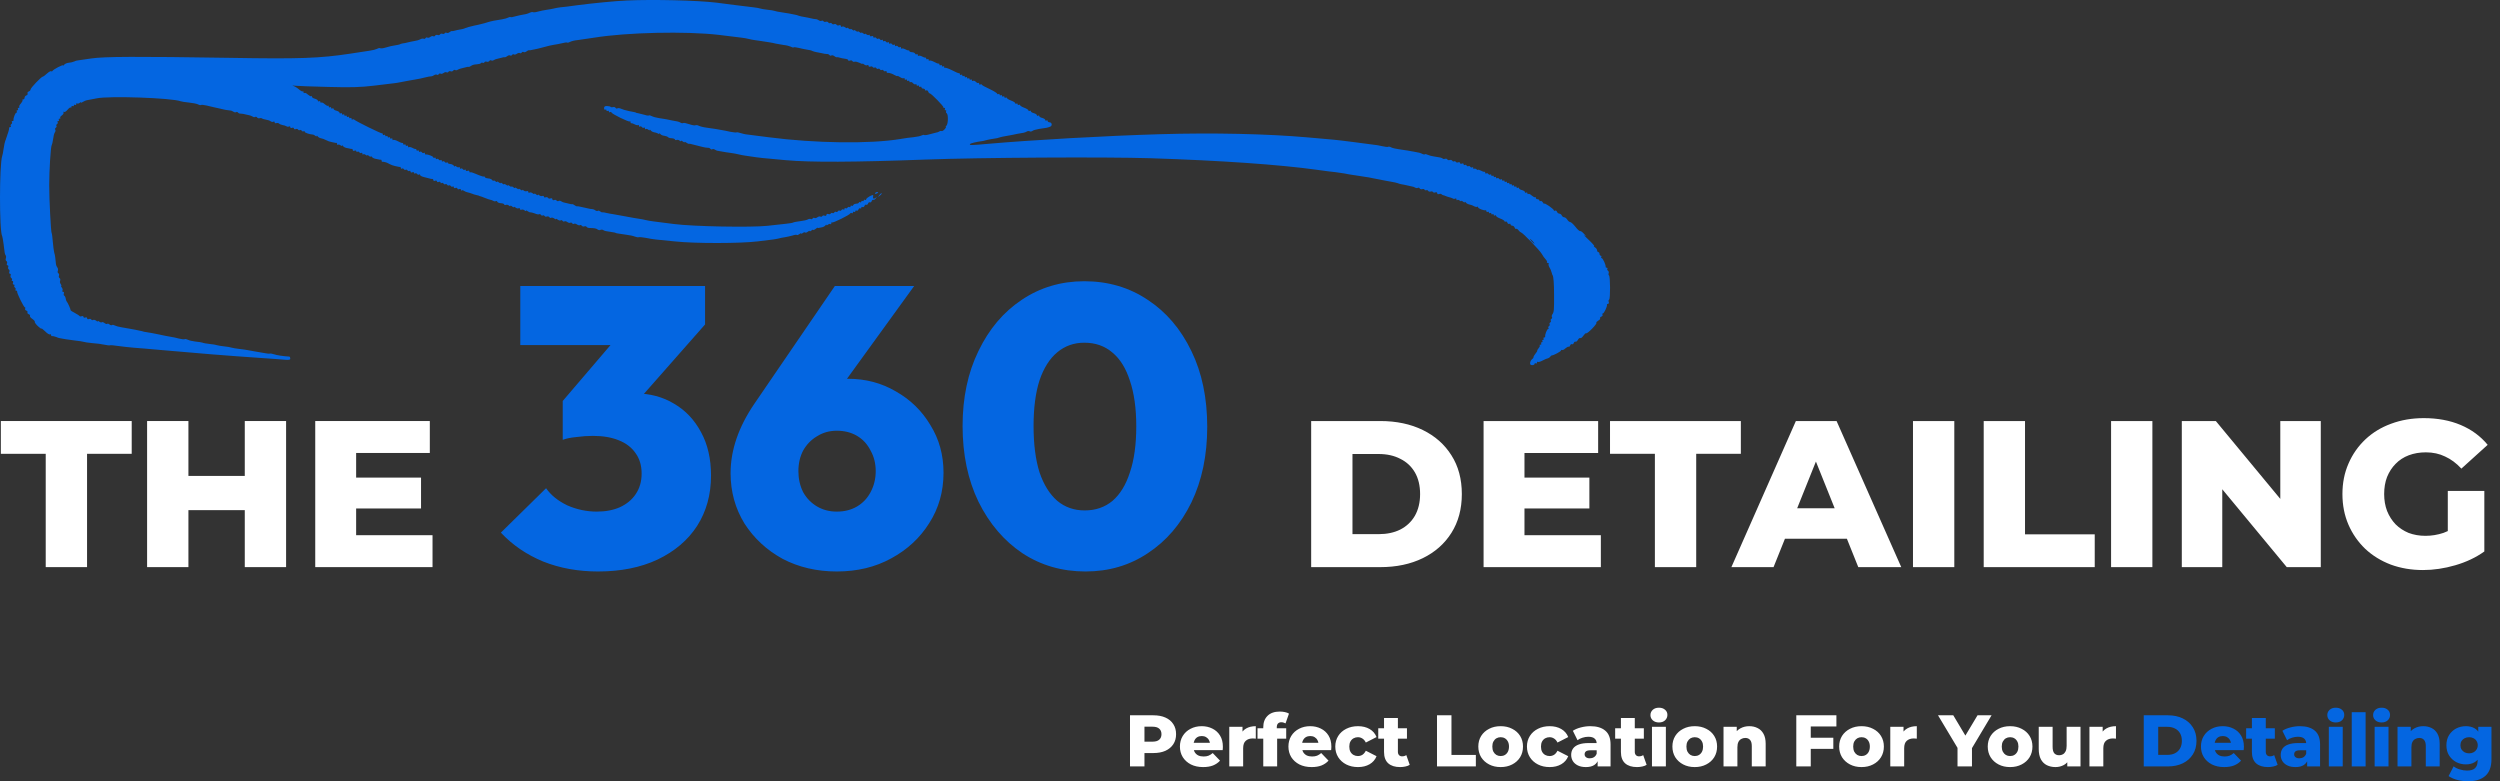 <svg width="176" height="55" viewBox="0 0 176 55" fill="none" xmlns="http://www.w3.org/2000/svg">
<rect x="0" y="0" width="176" height="55" fill="#333333" stroke="none"/>
<path d="M3.219 39.925V31.948H0.06V29.641H9.272V31.948H6.128V39.925H3.219ZM17.232 29.641H20.141V39.925H17.232V29.641ZM13.265 39.925H10.356V29.641H13.265V39.925ZM17.437 35.914H13.059V33.505H17.437V35.914ZM24.867 33.623H29.641V35.797H24.867V33.623ZM25.072 37.678H30.45V39.925H22.193V29.641H30.259V31.889H25.072V37.678Z" fill="white"/>
<path d="M92.306 39.926V29.641H97.169C98.305 29.641 99.303 29.852 100.166 30.273C101.027 30.694 101.698 31.287 102.179 32.051C102.668 32.815 102.913 33.726 102.913 34.783C102.913 35.831 102.668 36.742 102.179 37.516C101.698 38.28 101.027 38.873 100.166 39.294C99.303 39.715 98.305 39.926 97.169 39.926H92.306ZM95.214 37.604H97.051C97.639 37.604 98.148 37.497 98.579 37.281C99.019 37.056 99.362 36.733 99.608 36.311C99.852 35.88 99.975 35.371 99.975 34.783C99.975 34.186 99.852 33.677 99.608 33.255C99.362 32.834 99.019 32.516 98.579 32.3C98.148 32.075 97.639 31.962 97.051 31.962H95.214V37.604ZM107.117 33.623H111.892V35.797H107.117V33.623ZM107.323 37.678H112.7V39.926H104.444V29.641H112.509V31.889H107.323V37.678ZM116.504 39.926V31.948H113.345V29.641H122.556V31.948H119.413V39.926H116.504ZM121.89 39.926L126.429 29.641H129.295L133.849 39.926H130.823L127.268 31.066H128.413L124.858 39.926H121.89ZM124.373 37.927L125.122 35.782H130.147L130.896 37.927H124.373ZM134.674 39.926V29.641H137.583V39.926H134.674ZM139.653 39.926V29.641H142.561V37.619H147.469V39.926H139.653ZM148.62 39.926V29.641H151.528V39.926H148.62ZM153.599 39.926V29.641H155.994L161.664 36.488H160.533V29.641H163.383V39.926H160.988L155.318 33.079H156.448V39.926H153.599ZM170.577 40.131C169.765 40.131 169.01 40.004 168.315 39.749C167.62 39.485 167.017 39.113 166.507 38.633C166.008 38.153 165.616 37.59 165.333 36.943C165.049 36.287 164.907 35.567 164.907 34.783C164.907 34 165.049 33.285 165.333 32.638C165.616 31.982 166.013 31.414 166.522 30.934C167.031 30.454 167.634 30.087 168.33 29.832C169.034 29.568 169.803 29.436 170.636 29.436C171.605 29.436 172.472 29.597 173.237 29.92C174 30.244 174.632 30.709 175.132 31.316L173.281 32.991C172.928 32.609 172.546 32.325 172.135 32.139C171.733 31.943 171.283 31.845 170.783 31.845C170.342 31.845 169.941 31.914 169.578 32.051C169.216 32.188 168.907 32.389 168.652 32.653C168.398 32.908 168.197 33.216 168.05 33.579C167.913 33.931 167.845 34.333 167.845 34.783C167.845 35.214 167.913 35.611 168.05 35.973C168.197 36.336 168.398 36.649 168.652 36.914C168.907 37.168 169.211 37.369 169.564 37.516C169.926 37.653 170.323 37.722 170.753 37.722C171.185 37.722 171.605 37.653 172.018 37.516C172.429 37.369 172.845 37.124 173.266 36.782L174.897 38.824C174.309 39.245 173.629 39.568 172.855 39.793C172.08 40.019 171.322 40.131 170.577 40.131ZM172.325 38.442V34.563H174.897V38.824L172.325 38.442Z" fill="white"/>
<path d="M42.1 40.232C40.705 40.232 39.42 40 38.248 39.535C37.076 39.051 36.08 38.371 35.261 37.497L38.444 34.37C38.779 34.854 39.272 35.254 39.923 35.571C40.593 35.868 41.291 36.017 42.017 36.017C42.631 36.017 43.171 35.915 43.636 35.71C44.12 35.487 44.492 35.18 44.752 34.789C45.031 34.38 45.171 33.896 45.171 33.337C45.171 32.779 45.031 32.305 44.752 31.914C44.473 31.504 44.073 31.197 43.552 30.993C43.049 30.788 42.445 30.686 41.737 30.686C41.365 30.686 40.975 30.713 40.565 30.769C40.174 30.806 39.858 30.872 39.616 30.965L41.793 28.229C42.389 28.08 42.929 27.959 43.412 27.866C43.915 27.754 44.361 27.699 44.752 27.699C45.757 27.699 46.66 27.941 47.46 28.424C48.26 28.89 48.893 29.56 49.358 30.434C49.824 31.29 50.056 32.305 50.056 33.477C50.056 34.817 49.731 35.999 49.079 37.022C48.428 38.027 47.497 38.818 46.288 39.395C45.097 39.953 43.701 40.232 42.1 40.232ZM39.616 30.965V28.229L44.222 22.841H49.637L44.892 28.229L39.616 30.965ZM36.629 24.293V20.134H49.637V22.841L45.869 24.293H36.629ZM58.914 40.232C57.5 40.232 56.225 39.934 55.09 39.339C53.974 38.725 53.08 37.897 52.41 36.855C51.759 35.794 51.433 34.612 51.433 33.309C51.433 31.69 51.992 30.062 53.108 28.424L58.775 20.134H64.358L57.91 29.038L56.067 28.871C56.346 28.424 56.626 28.043 56.905 27.727C57.202 27.392 57.565 27.131 57.993 26.945C58.421 26.759 58.989 26.666 59.696 26.666C60.943 26.666 62.069 26.964 63.074 27.559C64.097 28.136 64.907 28.927 65.503 29.932C66.117 30.918 66.424 32.035 66.424 33.282C66.424 34.603 66.088 35.785 65.419 36.827C64.767 37.869 63.874 38.697 62.739 39.311C61.622 39.925 60.348 40.232 58.914 40.232ZM58.914 36.017C59.454 36.017 59.928 35.896 60.339 35.654C60.747 35.412 61.064 35.077 61.288 34.649C61.529 34.203 61.65 33.709 61.65 33.17C61.65 32.63 61.529 32.146 61.288 31.718C61.064 31.272 60.747 30.927 60.339 30.686C59.928 30.444 59.454 30.323 58.914 30.323C58.393 30.323 57.928 30.453 57.519 30.713C57.109 30.955 56.783 31.29 56.542 31.718C56.319 32.146 56.207 32.63 56.207 33.17C56.207 33.709 56.319 34.203 56.542 34.649C56.783 35.077 57.109 35.412 57.519 35.654C57.928 35.896 58.393 36.017 58.914 36.017ZM76.42 40.232C74.763 40.232 73.284 39.804 71.981 38.948C70.679 38.074 69.646 36.864 68.883 35.319C68.138 33.775 67.766 31.997 67.766 29.988C67.766 27.996 68.138 26.238 68.883 24.712C69.627 23.167 70.641 21.967 71.926 21.111C73.228 20.236 74.699 19.799 76.336 19.799C78.01 19.799 79.5 20.236 80.802 21.111C82.105 21.967 83.128 23.167 83.873 24.712C84.618 26.238 84.989 28.015 84.989 30.044C84.989 32.053 84.618 33.831 83.873 35.375C83.128 36.901 82.105 38.092 80.802 38.948C79.518 39.804 78.057 40.232 76.42 40.232ZM76.364 35.934C77.127 35.934 77.778 35.71 78.317 35.264C78.858 34.798 79.267 34.128 79.546 33.254C79.844 32.379 79.993 31.3 79.993 30.015C79.993 28.75 79.844 27.68 79.546 26.805C79.267 25.931 78.858 25.27 78.317 24.823C77.778 24.358 77.118 24.126 76.336 24.126C75.61 24.126 74.977 24.349 74.438 24.796C73.898 25.242 73.48 25.903 73.182 26.777C72.902 27.652 72.763 28.722 72.763 29.988C72.763 31.272 72.902 32.36 73.182 33.254C73.48 34.128 73.898 34.798 74.438 35.264C74.977 35.71 75.62 35.934 76.364 35.934Z" fill="#0466E1"/>
<path d="M44.133 0.035C43.33 0.069 41.772 0.221 40.663 0.365C40.13 0.441 39.58 0.509 39.436 0.517C39.3 0.534 39.106 0.568 39.013 0.594C38.92 0.619 38.691 0.661 38.505 0.687C38.319 0.712 38.04 0.771 37.879 0.814C37.718 0.864 37.557 0.881 37.523 0.856C37.481 0.831 37.379 0.856 37.286 0.898C37.202 0.949 36.998 1.008 36.846 1.025C36.685 1.051 36.431 1.11 36.27 1.152C36.11 1.203 35.957 1.228 35.941 1.203C35.915 1.186 35.839 1.203 35.754 1.245C35.678 1.288 35.483 1.338 35.323 1.364C34.95 1.415 34.569 1.491 34.358 1.558C34.265 1.592 34.155 1.626 34.104 1.635C33.808 1.711 33.571 1.77 33.384 1.804C33.266 1.829 33.097 1.872 33.004 1.897C32.91 1.931 32.809 1.965 32.775 1.973C32.733 1.982 32.699 1.999 32.69 2.007C32.673 2.016 32.589 2.041 32.496 2.058C32.318 2.083 32.013 2.151 31.945 2.176C31.92 2.185 31.869 2.193 31.827 2.185C31.793 2.176 31.709 2.21 31.641 2.269C31.582 2.32 31.489 2.337 31.446 2.312C31.404 2.278 31.345 2.295 31.311 2.337C31.285 2.388 31.209 2.405 31.15 2.379C31.082 2.354 31.006 2.371 30.981 2.422C30.947 2.473 30.871 2.489 30.811 2.464C30.744 2.439 30.668 2.464 30.634 2.506C30.608 2.557 30.541 2.583 30.498 2.549C30.456 2.523 30.363 2.549 30.295 2.599C30.227 2.65 30.134 2.676 30.092 2.65C30.05 2.616 29.99 2.633 29.956 2.684C29.923 2.735 29.872 2.752 29.83 2.726C29.787 2.701 29.669 2.718 29.584 2.769C29.491 2.82 29.305 2.87 29.178 2.887C29.051 2.913 28.848 2.946 28.729 2.98C28.611 3.014 28.442 3.048 28.348 3.056C28.255 3.073 28.179 3.099 28.179 3.107C28.179 3.116 28.103 3.141 28.01 3.158C27.587 3.226 27.401 3.268 27.13 3.353C26.969 3.404 26.808 3.42 26.774 3.395C26.732 3.37 26.63 3.387 26.546 3.437C26.461 3.48 26.241 3.539 26.055 3.564C25.877 3.59 25.251 3.683 24.667 3.776C22.483 4.106 21.112 4.157 16.161 4.072C9.627 3.971 7.333 3.979 6.427 4.115C6.013 4.174 5.589 4.233 5.496 4.25C5.403 4.258 5.318 4.284 5.31 4.292C5.293 4.301 5.251 4.326 5.2 4.335C5.158 4.343 5.107 4.36 5.098 4.368C5.082 4.385 4.963 4.402 4.828 4.419C4.692 4.436 4.548 4.504 4.514 4.563C4.472 4.622 4.438 4.639 4.438 4.605C4.438 4.529 3.736 4.893 3.693 4.995C3.676 5.029 3.634 5.037 3.592 5.012C3.558 4.995 3.423 5.071 3.304 5.181C3.177 5.299 3.05 5.393 3.016 5.393C2.915 5.393 2.153 6.188 2.153 6.298C2.153 6.349 2.094 6.417 2.018 6.442C1.95 6.467 1.916 6.527 1.941 6.577C1.967 6.628 1.933 6.687 1.865 6.713C1.789 6.738 1.73 6.814 1.73 6.882C1.73 6.95 1.687 7.001 1.628 7.001C1.577 7.001 1.552 7.026 1.586 7.051C1.611 7.077 1.561 7.178 1.476 7.28C1.383 7.373 1.332 7.483 1.357 7.525C1.383 7.559 1.357 7.593 1.307 7.593C1.256 7.593 1.239 7.627 1.264 7.678C1.29 7.72 1.273 7.762 1.222 7.762C1.171 7.762 1.154 7.796 1.18 7.847C1.205 7.889 1.197 7.932 1.154 7.932C1.078 7.932 0.926 8.329 0.951 8.456C0.96 8.499 0.926 8.524 0.875 8.524C0.833 8.524 0.807 8.558 0.841 8.6C0.866 8.643 0.85 8.702 0.799 8.736C0.748 8.77 0.731 8.829 0.756 8.871C0.79 8.913 0.765 8.947 0.723 8.947C0.672 8.947 0.638 8.973 0.638 9.007C0.646 9.049 0.638 9.1 0.629 9.133C0.621 9.176 0.596 9.235 0.587 9.286C0.579 9.328 0.553 9.387 0.545 9.413C0.536 9.438 0.511 9.489 0.503 9.54C0.494 9.582 0.469 9.641 0.46 9.667C0.452 9.692 0.426 9.743 0.418 9.794C0.409 9.836 0.392 9.887 0.376 9.895C0.35 9.938 0.282 10.259 0.24 10.555C0.223 10.716 0.181 10.911 0.156 10.979C-0.048 11.546 -0.056 16.294 0.156 16.633C0.172 16.666 0.215 16.903 0.249 17.157C0.333 17.868 0.333 17.877 0.401 17.978C0.435 18.029 0.435 18.131 0.409 18.198C0.384 18.266 0.401 18.351 0.452 18.376C0.503 18.41 0.519 18.486 0.486 18.554C0.46 18.622 0.486 18.681 0.536 18.681C0.587 18.681 0.604 18.732 0.579 18.799C0.553 18.867 0.57 18.943 0.621 18.968C0.672 19.002 0.689 19.078 0.655 19.146C0.629 19.214 0.655 19.273 0.706 19.273C0.756 19.273 0.773 19.324 0.748 19.392C0.723 19.459 0.748 19.535 0.79 19.569C0.841 19.595 0.866 19.663 0.841 19.705C0.807 19.747 0.824 19.781 0.875 19.781C0.926 19.781 0.943 19.84 0.917 19.908C0.883 19.976 0.909 20.035 0.968 20.035C1.019 20.035 1.044 20.069 1.01 20.111C0.985 20.153 1.002 20.213 1.053 20.247C1.103 20.28 1.12 20.34 1.095 20.382C1.061 20.424 1.087 20.458 1.129 20.458C1.18 20.458 1.213 20.483 1.205 20.517C1.171 20.619 1.679 21.643 1.755 21.643C1.798 21.643 1.798 21.685 1.772 21.728C1.747 21.779 1.781 21.838 1.848 21.863C1.924 21.889 1.958 21.948 1.933 21.99C1.908 22.032 1.95 22.092 2.018 22.117C2.094 22.142 2.136 22.202 2.111 22.244C2.085 22.278 2.161 22.379 2.28 22.456C2.39 22.532 2.475 22.625 2.449 22.659C2.432 22.692 2.525 22.828 2.661 22.955C2.805 23.09 2.915 23.166 2.915 23.133C2.915 23.099 3.033 23.183 3.177 23.327C3.321 23.471 3.473 23.573 3.516 23.539C3.558 23.514 3.592 23.539 3.592 23.581C3.592 23.632 3.617 23.666 3.66 23.666C3.693 23.657 3.744 23.666 3.786 23.674C3.82 23.683 3.888 23.708 3.93 23.717C3.981 23.725 4.023 23.75 4.04 23.759C4.049 23.767 4.133 23.793 4.227 23.81C4.32 23.827 4.514 23.861 4.65 23.886C4.794 23.911 5.098 23.954 5.327 23.979C5.564 24.004 5.809 24.038 5.877 24.064C5.945 24.089 6.233 24.131 6.512 24.157C6.791 24.174 7.172 24.224 7.35 24.267C7.536 24.309 7.714 24.326 7.739 24.309C7.773 24.292 8.035 24.309 8.34 24.36C8.636 24.402 9.119 24.453 9.406 24.478C9.694 24.495 10.558 24.572 11.311 24.639C13.757 24.859 16.067 25.046 18.319 25.198C19.038 25.249 19.808 25.299 20.037 25.325C20.342 25.35 20.435 25.333 20.435 25.24C20.435 25.172 20.409 25.113 20.375 25.105C19.885 25.071 19.504 25.012 19.301 24.944C19.174 24.902 19.038 24.876 19.004 24.893C18.979 24.91 18.759 24.893 18.53 24.842C18.293 24.8 18.014 24.749 17.896 24.732C17.777 24.715 17.591 24.682 17.473 24.656C17.354 24.631 17.075 24.588 16.838 24.563C16.609 24.538 16.355 24.495 16.288 24.47C16.22 24.445 15.991 24.402 15.78 24.385C15.568 24.36 15.34 24.326 15.272 24.301C15.204 24.275 14.976 24.233 14.764 24.216C14.552 24.191 14.324 24.157 14.256 24.123C14.188 24.098 13.96 24.064 13.765 24.047C13.562 24.021 13.317 23.971 13.232 23.92C13.139 23.877 13.037 23.852 13.004 23.877C12.961 23.903 12.784 23.878 12.597 23.835C12.42 23.784 12.174 23.734 12.056 23.717C11.937 23.7 11.751 23.666 11.633 23.64C11.514 23.615 11.319 23.573 11.192 23.547C11.057 23.522 10.854 23.48 10.727 23.454C10.591 23.429 10.397 23.395 10.278 23.378C10.16 23.361 10.067 23.344 10.067 23.336C10.067 23.327 9.99 23.31 9.897 23.294C9.804 23.268 9.627 23.234 9.5 23.209C9.364 23.183 9.178 23.15 9.076 23.133C8.966 23.107 8.738 23.073 8.552 23.04C8.374 23.014 8.162 22.955 8.078 22.913C8.001 22.87 7.908 22.853 7.883 22.887C7.849 22.913 7.773 22.896 7.714 22.845C7.646 22.786 7.57 22.769 7.544 22.802C7.511 22.828 7.434 22.802 7.358 22.743C7.282 22.684 7.206 22.659 7.172 22.684C7.147 22.718 7.07 22.701 7.003 22.65C6.943 22.599 6.893 22.582 6.893 22.616C6.893 22.65 6.833 22.633 6.766 22.574C6.698 22.523 6.605 22.498 6.563 22.523C6.52 22.557 6.461 22.54 6.427 22.498C6.402 22.447 6.326 22.43 6.258 22.464C6.19 22.489 6.131 22.464 6.131 22.405C6.131 22.346 6.072 22.32 6.004 22.354C5.936 22.379 5.877 22.363 5.877 22.312C5.877 22.261 5.826 22.235 5.759 22.261C5.691 22.286 5.623 22.286 5.606 22.253C5.589 22.219 5.437 22.125 5.268 22.032C5.098 21.948 4.955 21.855 4.963 21.821C4.98 21.762 4.76 21.288 4.692 21.22C4.667 21.194 4.633 21.101 4.624 21.008C4.607 20.915 4.557 20.831 4.523 20.814C4.481 20.797 4.472 20.729 4.497 20.661C4.523 20.593 4.497 20.543 4.438 20.543C4.387 20.543 4.37 20.5 4.396 20.458C4.43 20.407 4.404 20.314 4.354 20.247C4.294 20.179 4.277 20.119 4.311 20.119C4.345 20.119 4.328 20.069 4.277 20.001C4.227 19.942 4.201 19.832 4.235 19.756C4.26 19.688 4.244 19.603 4.193 19.578C4.142 19.544 4.125 19.468 4.15 19.409C4.176 19.341 4.159 19.265 4.108 19.239C4.057 19.206 4.04 19.129 4.074 19.062C4.1 18.985 4.083 18.884 4.032 18.825C3.99 18.774 3.947 18.664 3.939 18.596C3.913 18.241 3.871 17.944 3.82 17.792C3.795 17.699 3.744 17.36 3.719 17.039C3.693 16.717 3.66 16.429 3.634 16.404C3.583 16.311 3.465 14.059 3.465 13.052C3.465 12.02 3.566 10.319 3.643 10.208C3.668 10.166 3.702 10.031 3.719 9.904C3.778 9.514 3.803 9.421 3.871 9.303C3.913 9.252 3.922 9.167 3.888 9.125C3.863 9.083 3.88 9.023 3.93 8.99C3.981 8.956 3.998 8.905 3.973 8.863C3.947 8.82 3.964 8.77 4.015 8.736C4.066 8.702 4.083 8.643 4.057 8.6C4.023 8.558 4.049 8.524 4.1 8.524C4.15 8.524 4.167 8.482 4.142 8.44C4.117 8.389 4.133 8.355 4.193 8.355C4.252 8.355 4.269 8.329 4.244 8.296C4.21 8.27 4.26 8.186 4.354 8.126C4.447 8.059 4.497 7.966 4.472 7.915C4.438 7.864 4.455 7.847 4.506 7.881C4.557 7.906 4.667 7.839 4.76 7.72C4.853 7.61 4.946 7.542 4.98 7.568C5.005 7.593 5.031 7.576 5.031 7.517C5.031 7.458 5.073 7.441 5.115 7.466C5.166 7.492 5.2 7.475 5.2 7.424C5.2 7.373 5.242 7.356 5.285 7.382C5.335 7.407 5.369 7.39 5.369 7.331C5.369 7.272 5.395 7.255 5.429 7.28C5.454 7.314 5.53 7.297 5.598 7.246C5.657 7.195 5.708 7.178 5.708 7.212C5.708 7.246 5.759 7.229 5.826 7.178C5.894 7.128 6.055 7.06 6.182 7.043C6.317 7.018 6.596 6.967 6.808 6.924C7.671 6.738 12.064 6.891 12.716 7.128C12.775 7.153 13.046 7.195 13.308 7.221C13.571 7.246 13.858 7.305 13.943 7.348C14.019 7.398 14.121 7.415 14.155 7.39C14.197 7.365 14.375 7.39 14.561 7.432C14.739 7.475 14.967 7.525 15.06 7.551C15.153 7.568 15.323 7.602 15.441 7.635C15.72 7.712 16.042 7.771 16.203 7.779C16.271 7.779 16.372 7.822 16.431 7.864C16.491 7.906 16.575 7.923 16.618 7.898C16.66 7.864 16.719 7.881 16.753 7.923C16.779 7.966 16.863 8.008 16.948 7.999C17.024 7.999 17.185 8.025 17.303 8.059C17.422 8.084 17.557 8.118 17.599 8.126C17.65 8.143 17.735 8.177 17.794 8.211C17.845 8.253 17.93 8.262 17.972 8.228C18.014 8.203 18.082 8.228 18.107 8.279C18.141 8.321 18.217 8.346 18.276 8.321C18.336 8.304 18.412 8.304 18.437 8.338C18.471 8.363 18.598 8.406 18.725 8.423C18.844 8.44 18.996 8.49 19.055 8.541C19.114 8.583 19.199 8.6 19.25 8.566C19.292 8.541 19.334 8.558 19.334 8.609C19.334 8.668 19.385 8.693 19.453 8.668C19.512 8.643 19.605 8.66 19.639 8.693C19.681 8.736 19.792 8.787 19.885 8.803C19.978 8.812 20.105 8.854 20.164 8.888C20.215 8.93 20.308 8.93 20.35 8.905C20.401 8.88 20.435 8.897 20.435 8.947C20.435 9.007 20.494 9.032 20.562 8.998C20.63 8.973 20.689 8.99 20.689 9.04C20.689 9.091 20.748 9.117 20.816 9.091C20.883 9.057 20.959 9.074 20.985 9.125C21.019 9.167 21.07 9.184 21.112 9.159C21.154 9.133 21.205 9.15 21.239 9.201C21.273 9.252 21.332 9.269 21.374 9.244C21.417 9.21 21.45 9.227 21.45 9.277C21.45 9.345 21.806 9.464 22.018 9.472C22.06 9.472 22.136 9.506 22.195 9.557C22.246 9.607 22.297 9.616 22.297 9.574C22.297 9.531 22.331 9.548 22.364 9.599C22.398 9.658 22.508 9.717 22.593 9.734C22.686 9.751 22.847 9.802 22.948 9.861C23.05 9.921 23.219 9.98 23.329 9.997C23.439 10.022 23.541 10.039 23.566 10.048C23.592 10.065 23.634 10.065 23.677 10.056C23.71 10.056 23.736 10.09 23.736 10.149C23.736 10.2 23.761 10.217 23.795 10.191C23.82 10.158 23.896 10.175 23.964 10.225C24.023 10.276 24.074 10.293 24.074 10.251C24.074 10.208 24.108 10.225 24.142 10.276C24.176 10.335 24.303 10.403 24.413 10.42C24.531 10.437 24.641 10.462 24.667 10.471C24.692 10.488 24.734 10.488 24.777 10.479C24.811 10.479 24.836 10.513 24.836 10.564C24.836 10.615 24.895 10.64 24.963 10.606C25.031 10.581 25.09 10.598 25.09 10.649C25.09 10.699 25.124 10.716 25.166 10.682C25.208 10.657 25.268 10.674 25.301 10.725C25.335 10.775 25.395 10.792 25.437 10.767C25.479 10.733 25.513 10.759 25.513 10.818C25.513 10.877 25.538 10.894 25.572 10.869C25.598 10.835 25.674 10.852 25.742 10.902C25.801 10.953 25.852 10.97 25.852 10.936C25.852 10.902 25.911 10.919 25.979 10.979C26.046 11.038 26.105 11.055 26.105 11.012C26.105 10.97 26.139 10.987 26.173 11.038C26.207 11.097 26.334 11.165 26.444 11.182C26.563 11.199 26.673 11.224 26.698 11.233C26.723 11.249 26.766 11.249 26.808 11.241C26.842 11.241 26.867 11.266 26.867 11.317C26.867 11.368 26.893 11.393 26.935 11.393C26.969 11.385 27.02 11.393 27.062 11.402C27.096 11.41 27.146 11.427 27.189 11.436C27.223 11.444 27.333 11.495 27.434 11.554C27.536 11.605 27.705 11.673 27.815 11.69C27.925 11.715 28.027 11.732 28.052 11.74C28.078 11.757 28.12 11.757 28.162 11.749C28.196 11.749 28.221 11.783 28.221 11.834C28.221 11.876 28.255 11.901 28.298 11.867C28.34 11.842 28.399 11.859 28.433 11.91C28.467 11.96 28.518 11.977 28.56 11.952C28.602 11.927 28.653 11.944 28.687 11.994C28.721 12.045 28.78 12.062 28.822 12.037C28.865 12.003 28.899 12.028 28.899 12.079C28.899 12.138 28.958 12.164 29.026 12.13C29.093 12.104 29.152 12.121 29.152 12.172C29.152 12.223 29.186 12.24 29.229 12.206C29.271 12.181 29.33 12.197 29.364 12.248C29.398 12.299 29.457 12.316 29.5 12.29C29.542 12.257 29.576 12.274 29.576 12.324C29.576 12.367 29.703 12.434 29.855 12.468C30.244 12.561 30.244 12.561 30.32 12.587C30.354 12.595 30.405 12.604 30.448 12.595C30.481 12.595 30.507 12.629 30.507 12.68C30.507 12.731 30.566 12.756 30.634 12.722C30.701 12.697 30.761 12.714 30.761 12.764C30.761 12.815 30.82 12.841 30.888 12.807C30.955 12.781 31.015 12.798 31.015 12.849C31.015 12.9 31.048 12.917 31.091 12.883C31.133 12.858 31.192 12.874 31.226 12.925C31.26 12.976 31.311 12.993 31.353 12.968C31.395 12.942 31.446 12.959 31.48 13.01C31.514 13.061 31.565 13.078 31.607 13.052C31.649 13.027 31.7 13.044 31.734 13.095C31.768 13.145 31.827 13.162 31.869 13.137C31.912 13.103 31.945 13.129 31.945 13.179C31.945 13.239 32.005 13.264 32.072 13.23C32.14 13.205 32.2 13.222 32.2 13.272C32.2 13.323 32.259 13.348 32.327 13.315C32.394 13.289 32.453 13.315 32.453 13.365C32.453 13.416 32.479 13.433 32.513 13.408C32.538 13.374 32.606 13.391 32.665 13.433C32.716 13.476 32.834 13.526 32.927 13.543C33.012 13.56 33.156 13.602 33.232 13.636C33.308 13.67 33.444 13.713 33.528 13.729C33.613 13.746 33.689 13.763 33.706 13.772C33.715 13.789 33.765 13.806 33.808 13.814C33.858 13.822 33.909 13.848 33.935 13.856C33.96 13.865 34.002 13.882 34.045 13.899C34.078 13.907 34.172 13.941 34.248 13.975C34.324 14.009 34.434 14.043 34.502 14.059C34.561 14.068 34.662 14.102 34.722 14.136C34.773 14.178 34.857 14.186 34.899 14.161C34.942 14.127 34.992 14.153 35.01 14.203C35.026 14.254 35.145 14.305 35.272 14.305C35.399 14.313 35.5 14.356 35.5 14.398C35.5 14.432 35.551 14.449 35.619 14.423C35.678 14.398 35.78 14.423 35.831 14.474C35.881 14.525 35.923 14.533 35.923 14.5C35.923 14.457 35.983 14.474 36.05 14.533C36.118 14.593 36.178 14.61 36.178 14.576C36.178 14.542 36.237 14.559 36.304 14.618C36.372 14.669 36.465 14.694 36.516 14.66C36.558 14.635 36.601 14.652 36.601 14.703C36.601 14.762 36.651 14.787 36.719 14.762C36.778 14.737 36.88 14.762 36.931 14.813C36.981 14.864 37.024 14.872 37.024 14.838C37.024 14.796 37.075 14.813 37.142 14.864C37.21 14.914 37.295 14.957 37.329 14.948C37.371 14.94 37.515 14.974 37.642 15.024C37.777 15.084 37.913 15.109 37.955 15.084C37.997 15.058 38.048 15.075 38.082 15.126C38.116 15.177 38.166 15.194 38.209 15.168C38.251 15.143 38.302 15.16 38.336 15.202C38.361 15.253 38.438 15.27 38.497 15.244C38.564 15.219 38.641 15.244 38.674 15.287C38.7 15.338 38.767 15.363 38.809 15.329C38.852 15.304 38.945 15.329 39.013 15.38C39.081 15.439 39.14 15.456 39.14 15.422C39.14 15.388 39.199 15.405 39.267 15.464C39.334 15.515 39.428 15.541 39.47 15.515C39.512 15.481 39.571 15.498 39.605 15.549C39.639 15.6 39.698 15.617 39.741 15.583C39.783 15.558 39.876 15.583 39.944 15.634C40.012 15.684 40.105 15.71 40.147 15.684C40.189 15.651 40.248 15.668 40.282 15.718C40.316 15.769 40.376 15.786 40.418 15.752C40.46 15.727 40.553 15.752 40.621 15.803C40.689 15.854 40.782 15.879 40.824 15.854C40.866 15.82 40.934 15.845 40.96 15.896C40.993 15.938 41.069 15.964 41.137 15.938C41.197 15.913 41.273 15.93 41.298 15.972C41.323 16.015 41.408 16.049 41.493 16.049C41.848 16.057 41.984 16.082 42.077 16.159C42.136 16.201 42.221 16.218 42.271 16.184C42.313 16.159 42.407 16.159 42.458 16.192C42.559 16.26 42.678 16.285 43.118 16.345C43.236 16.362 43.33 16.378 43.33 16.395C43.33 16.412 43.49 16.438 44.074 16.523C44.303 16.548 44.582 16.607 44.701 16.658C44.81 16.7 44.938 16.717 44.971 16.7C44.997 16.683 45.217 16.7 45.445 16.742C45.682 16.793 46.004 16.844 46.165 16.861C46.325 16.878 46.935 16.937 47.519 16.996C48.924 17.149 52.132 17.14 53.317 16.996C53.833 16.929 54.324 16.869 54.417 16.861C54.51 16.852 54.679 16.819 54.798 16.793C54.916 16.759 55.128 16.717 55.263 16.7C55.407 16.675 55.636 16.624 55.788 16.582C55.932 16.531 56.076 16.514 56.101 16.539C56.127 16.565 56.203 16.539 56.279 16.48C56.346 16.421 56.406 16.404 56.406 16.438C56.406 16.472 56.457 16.455 56.516 16.404C56.584 16.353 56.66 16.336 56.685 16.37C56.719 16.395 56.795 16.37 56.871 16.311C56.939 16.252 56.998 16.235 56.998 16.268C56.998 16.302 57.058 16.285 57.125 16.226C57.193 16.167 57.252 16.15 57.252 16.184C57.252 16.218 57.311 16.192 57.396 16.133C57.472 16.065 57.548 16.023 57.566 16.032C57.574 16.049 57.599 16.057 57.616 16.049C57.625 16.049 57.726 16.023 57.845 16.006C57.955 15.989 58.082 15.921 58.115 15.862C58.15 15.812 58.183 15.795 58.183 15.837C58.183 15.879 58.234 15.862 58.293 15.812C58.361 15.761 58.437 15.744 58.463 15.778C58.496 15.803 58.522 15.778 58.522 15.718C58.522 15.659 58.547 15.625 58.573 15.659C58.632 15.718 59.816 15.134 59.859 15.024C59.876 14.991 59.927 14.974 59.969 15.007C60.011 15.033 60.045 15.007 60.045 14.957C60.045 14.906 60.088 14.889 60.13 14.914C60.181 14.94 60.215 14.923 60.215 14.872C60.215 14.821 60.257 14.804 60.3 14.83C60.35 14.855 60.409 14.821 60.434 14.754C60.46 14.677 60.519 14.643 60.562 14.669C60.604 14.694 60.638 14.669 60.638 14.618C60.638 14.567 60.681 14.55 60.723 14.576C60.774 14.601 60.833 14.567 60.858 14.5C60.883 14.423 60.942 14.39 60.985 14.415C61.027 14.44 61.086 14.398 61.112 14.33C61.137 14.254 61.196 14.22 61.238 14.246C61.281 14.271 61.341 14.229 61.366 14.161C61.391 14.085 61.45 14.043 61.485 14.068C61.518 14.093 61.603 14.043 61.662 13.958C61.772 13.831 61.763 13.822 61.637 13.932C61.485 14.043 61.433 13.983 61.475 13.746C61.485 13.713 61.374 13.738 61.23 13.814C61.095 13.89 60.977 13.983 60.977 14.034C60.977 14.085 60.942 14.093 60.892 14.068C60.849 14.043 60.807 14.059 60.807 14.11C60.807 14.161 60.774 14.178 60.723 14.153C60.681 14.127 60.638 14.144 60.638 14.195C60.638 14.246 60.604 14.263 60.553 14.237C60.511 14.212 60.468 14.22 60.468 14.254C60.468 14.296 60.384 14.339 60.282 14.339C60.172 14.347 60.079 14.398 60.062 14.449C60.045 14.491 59.994 14.517 59.952 14.483C59.91 14.457 59.876 14.483 59.876 14.533C59.876 14.584 59.842 14.61 59.8 14.576C59.757 14.55 59.699 14.567 59.664 14.618C59.631 14.669 59.571 14.686 59.529 14.66C59.487 14.627 59.453 14.652 59.453 14.703C59.453 14.754 59.419 14.779 59.377 14.745C59.334 14.72 59.275 14.737 59.241 14.787C59.207 14.838 59.157 14.855 59.115 14.83C59.072 14.804 59.021 14.821 58.987 14.872C58.954 14.923 58.903 14.94 58.86 14.914C58.818 14.889 58.767 14.906 58.734 14.957C58.7 15.007 58.649 15.024 58.606 14.999C58.564 14.974 58.513 14.991 58.48 15.033C58.454 15.084 58.378 15.101 58.31 15.067C58.242 15.041 58.183 15.067 58.183 15.126C58.183 15.185 58.124 15.211 58.056 15.185C57.989 15.151 57.912 15.168 57.887 15.219C57.853 15.261 57.794 15.278 57.752 15.244C57.709 15.219 57.616 15.244 57.548 15.295C57.481 15.346 57.388 15.371 57.345 15.346C57.303 15.312 57.244 15.329 57.21 15.38C57.176 15.431 57.125 15.447 57.083 15.422C57.041 15.397 56.931 15.405 56.855 15.456C56.77 15.498 56.524 15.549 56.304 15.575C56.084 15.6 55.873 15.642 55.831 15.668C55.797 15.693 55.576 15.727 55.339 15.752C55.111 15.778 54.527 15.837 54.036 15.896C52.885 16.023 48.772 15.947 47.434 15.769C46.901 15.701 46.275 15.617 46.038 15.591C45.809 15.566 45.538 15.515 45.445 15.49C45.352 15.464 45.183 15.431 45.065 15.414C44.946 15.397 44.76 15.371 44.641 15.346C44.523 15.329 44.294 15.287 44.133 15.253C43.973 15.227 43.761 15.185 43.668 15.168C43.575 15.151 43.363 15.109 43.202 15.084C43.042 15.067 42.813 15.016 42.694 14.991C42.576 14.957 42.449 14.94 42.407 14.948C42.373 14.957 42.288 14.923 42.237 14.872C42.178 14.83 42.102 14.813 42.077 14.847C42.043 14.872 41.975 14.855 41.916 14.813C41.857 14.762 41.747 14.72 41.679 14.72C41.611 14.72 41.459 14.694 41.34 14.66C41.222 14.627 41.053 14.593 40.96 14.576C40.866 14.559 40.773 14.542 40.748 14.533C40.722 14.525 40.672 14.517 40.63 14.525C40.596 14.533 40.511 14.5 40.452 14.449C40.393 14.398 40.308 14.364 40.274 14.373C40.232 14.381 40.181 14.373 40.155 14.364C40.13 14.356 40.037 14.33 39.944 14.313C39.851 14.288 39.741 14.263 39.69 14.254C39.648 14.246 39.554 14.203 39.504 14.169C39.445 14.127 39.36 14.119 39.318 14.153C39.275 14.178 39.216 14.161 39.182 14.119C39.157 14.068 39.081 14.051 39.013 14.085C38.945 14.11 38.886 14.085 38.886 14.026C38.886 13.966 38.827 13.941 38.759 13.966C38.691 14 38.615 13.983 38.581 13.932C38.556 13.882 38.48 13.865 38.412 13.89C38.344 13.916 38.293 13.899 38.293 13.848C38.293 13.797 38.243 13.772 38.175 13.797C38.116 13.822 38.014 13.797 37.963 13.746C37.913 13.695 37.87 13.687 37.87 13.721C37.87 13.763 37.811 13.746 37.743 13.687C37.676 13.628 37.616 13.611 37.616 13.645C37.616 13.679 37.557 13.662 37.489 13.602C37.422 13.552 37.329 13.526 37.278 13.56C37.235 13.585 37.193 13.569 37.193 13.518C37.193 13.459 37.142 13.433 37.075 13.459C37.015 13.484 36.914 13.459 36.863 13.408C36.812 13.357 36.77 13.348 36.77 13.382C36.77 13.425 36.711 13.408 36.643 13.348C36.575 13.289 36.516 13.272 36.516 13.306C36.516 13.34 36.457 13.323 36.389 13.264C36.321 13.205 36.262 13.188 36.262 13.222C36.262 13.255 36.203 13.239 36.135 13.179C36.067 13.12 36.008 13.103 36.008 13.137C36.008 13.171 35.949 13.154 35.881 13.095C35.813 13.035 35.754 13.018 35.754 13.052C35.754 13.086 35.695 13.069 35.627 13.01C35.559 12.951 35.5 12.934 35.5 12.968C35.5 13.002 35.441 12.985 35.373 12.925C35.306 12.866 35.246 12.849 35.246 12.883C35.246 12.917 35.187 12.9 35.12 12.841C35.052 12.781 34.992 12.764 34.992 12.798C34.992 12.832 34.933 12.815 34.866 12.756C34.798 12.697 34.739 12.68 34.739 12.722C34.739 12.764 34.705 12.748 34.662 12.688C34.62 12.621 34.493 12.561 34.366 12.561C34.248 12.553 34.146 12.519 34.146 12.477C34.146 12.443 34.121 12.426 34.087 12.426C34.045 12.434 33.994 12.426 33.96 12.418C33.918 12.409 33.867 12.392 33.833 12.375C33.791 12.367 33.63 12.299 33.469 12.231C33.308 12.155 33.147 12.113 33.114 12.13C33.071 12.155 33.046 12.13 33.046 12.079C33.046 12.02 32.987 11.994 32.919 12.028C32.851 12.054 32.792 12.037 32.792 11.986C32.792 11.935 32.758 11.918 32.716 11.952C32.673 11.977 32.614 11.96 32.58 11.91C32.547 11.859 32.487 11.842 32.445 11.867C32.403 11.901 32.369 11.876 32.369 11.817C32.369 11.757 32.343 11.74 32.309 11.766C32.284 11.8 32.208 11.783 32.14 11.732C32.081 11.681 32.03 11.664 32.03 11.707C32.03 11.749 31.996 11.732 31.954 11.673C31.92 11.613 31.802 11.554 31.709 11.546C31.607 11.537 31.522 11.503 31.522 11.461C31.522 11.427 31.489 11.41 31.446 11.444C31.404 11.47 31.345 11.453 31.311 11.402C31.277 11.351 31.218 11.334 31.175 11.36C31.133 11.393 31.099 11.368 31.099 11.317C31.099 11.266 31.065 11.241 31.023 11.275C30.981 11.3 30.921 11.283 30.888 11.233C30.854 11.182 30.794 11.165 30.752 11.19C30.71 11.224 30.676 11.199 30.676 11.148C30.676 11.097 30.642 11.08 30.591 11.106C30.549 11.131 30.507 11.123 30.507 11.08C30.507 11.004 30.109 10.852 29.982 10.877C29.94 10.886 29.914 10.852 29.914 10.801C29.914 10.759 29.88 10.733 29.838 10.767C29.796 10.792 29.736 10.775 29.703 10.725C29.669 10.674 29.61 10.657 29.567 10.682C29.525 10.716 29.491 10.691 29.491 10.64C29.491 10.589 29.457 10.572 29.406 10.598C29.364 10.623 29.322 10.606 29.322 10.564C29.322 10.513 29.296 10.479 29.262 10.488C29.22 10.496 29.11 10.462 29.017 10.403C28.916 10.352 28.814 10.335 28.78 10.361C28.755 10.386 28.729 10.369 28.729 10.31C28.729 10.251 28.695 10.234 28.645 10.259C28.602 10.285 28.56 10.268 28.56 10.217C28.56 10.166 28.526 10.149 28.475 10.175C28.433 10.2 28.391 10.183 28.391 10.141C28.391 10.09 28.365 10.056 28.331 10.065C28.289 10.073 28.145 10.022 28.001 9.938C27.858 9.861 27.714 9.828 27.68 9.853C27.654 9.887 27.629 9.861 27.629 9.802C27.629 9.743 27.595 9.726 27.544 9.751C27.502 9.777 27.46 9.76 27.46 9.709C27.46 9.658 27.426 9.641 27.375 9.667C27.333 9.692 27.291 9.675 27.291 9.624C27.291 9.574 27.257 9.557 27.206 9.582C27.163 9.607 27.121 9.591 27.121 9.54C27.121 9.489 27.087 9.472 27.037 9.497C26.994 9.523 26.952 9.506 26.952 9.464C26.952 9.413 26.927 9.379 26.893 9.387C26.817 9.404 25.115 8.566 24.963 8.44C24.904 8.389 24.836 8.38 24.811 8.414C24.777 8.44 24.751 8.423 24.751 8.363C24.751 8.304 24.717 8.287 24.667 8.313C24.624 8.338 24.582 8.321 24.582 8.27C24.582 8.219 24.548 8.203 24.497 8.228C24.455 8.253 24.413 8.236 24.413 8.186C24.413 8.135 24.379 8.118 24.328 8.143C24.286 8.169 24.244 8.152 24.244 8.101C24.244 8.05 24.21 8.033 24.159 8.059C24.116 8.084 24.074 8.067 24.074 8.016C24.074 7.966 24.04 7.949 23.99 7.974C23.947 7.999 23.905 7.991 23.905 7.94C23.905 7.889 23.812 7.83 23.693 7.796C23.575 7.771 23.482 7.712 23.482 7.661C23.482 7.619 23.448 7.61 23.397 7.635C23.355 7.661 23.312 7.644 23.312 7.593C23.312 7.542 23.279 7.525 23.228 7.551C23.186 7.576 23.143 7.559 23.143 7.5C23.143 7.441 23.118 7.415 23.093 7.449C23.067 7.475 22.965 7.424 22.864 7.339C22.771 7.246 22.661 7.195 22.619 7.221C22.585 7.246 22.551 7.221 22.551 7.17C22.551 7.119 22.517 7.102 22.466 7.128C22.424 7.153 22.381 7.145 22.381 7.094C22.381 7.043 22.288 6.984 22.17 6.95C22.051 6.924 21.958 6.857 21.958 6.806C21.958 6.755 21.933 6.738 21.907 6.772C21.882 6.798 21.781 6.747 21.679 6.662C21.586 6.569 21.476 6.518 21.433 6.544C21.4 6.569 21.366 6.544 21.366 6.484C21.366 6.425 21.34 6.4 21.315 6.434C21.29 6.459 21.171 6.4 21.053 6.298C20.943 6.197 20.765 6.087 20.663 6.053C20.545 6.01 20.587 6.002 20.773 6.036C20.934 6.053 21.984 6.095 23.101 6.12C24.734 6.163 25.369 6.146 26.36 6.027C27.037 5.943 27.663 5.866 27.756 5.858C27.849 5.85 28.061 5.816 28.221 5.782C28.382 5.748 28.619 5.706 28.755 5.68C28.882 5.663 29.076 5.63 29.195 5.604C29.313 5.579 29.491 5.545 29.601 5.528C29.703 5.503 29.88 5.469 29.999 5.435C30.117 5.401 30.27 5.376 30.337 5.376C30.405 5.376 30.507 5.333 30.566 5.291C30.625 5.249 30.71 5.232 30.752 5.257C30.794 5.291 30.854 5.274 30.888 5.223C30.921 5.173 30.981 5.156 31.023 5.189C31.065 5.215 31.158 5.189 31.226 5.139C31.294 5.088 31.387 5.062 31.429 5.088C31.472 5.122 31.531 5.105 31.565 5.062C31.59 5.012 31.666 4.995 31.726 5.02C31.793 5.046 31.869 5.02 31.903 4.978C31.929 4.927 31.996 4.902 32.039 4.927C32.081 4.961 32.166 4.952 32.225 4.91C32.276 4.876 32.377 4.834 32.437 4.826C32.631 4.775 32.834 4.732 32.877 4.715C32.902 4.707 32.953 4.699 32.995 4.707C33.029 4.715 33.114 4.682 33.173 4.631C33.24 4.58 33.41 4.529 33.554 4.529C33.698 4.521 33.833 4.487 33.858 4.445C33.884 4.411 33.935 4.394 33.977 4.419C34.019 4.445 34.07 4.428 34.104 4.385C34.129 4.335 34.205 4.318 34.265 4.343C34.332 4.368 34.408 4.343 34.442 4.301C34.468 4.25 34.535 4.225 34.578 4.25C34.62 4.284 34.705 4.275 34.764 4.233C34.815 4.199 34.916 4.157 34.976 4.148C35.17 4.098 35.373 4.055 35.416 4.038C35.441 4.03 35.492 4.021 35.534 4.03C35.568 4.038 35.653 4.004 35.72 3.945C35.78 3.894 35.873 3.878 35.915 3.903C35.957 3.937 36.017 3.92 36.05 3.869C36.084 3.818 36.144 3.801 36.186 3.835C36.228 3.861 36.321 3.835 36.389 3.784C36.457 3.734 36.55 3.708 36.592 3.734C36.635 3.767 36.694 3.751 36.728 3.7C36.761 3.649 36.821 3.632 36.863 3.666C36.906 3.691 36.998 3.674 37.058 3.624C37.126 3.564 37.21 3.53 37.244 3.539C37.286 3.547 37.337 3.539 37.362 3.53C37.388 3.522 37.481 3.505 37.574 3.488C37.726 3.463 38.005 3.395 38.251 3.327C38.59 3.234 38.793 3.183 39.013 3.15C39.157 3.133 39.411 3.082 39.58 3.04C39.749 2.997 39.91 2.972 39.935 2.997C39.952 3.023 40.045 2.997 40.138 2.946C40.232 2.896 40.477 2.836 40.68 2.82C40.875 2.794 41.4 2.718 41.84 2.65C44.142 2.278 48.281 2.185 50.608 2.456C52.284 2.659 52.445 2.676 52.682 2.735C52.8 2.769 52.986 2.803 53.105 2.82C53.223 2.836 53.435 2.862 53.571 2.887C53.715 2.913 53.96 2.946 54.121 2.972C54.282 2.997 54.51 3.04 54.629 3.073C54.747 3.099 54.992 3.141 55.17 3.167C55.356 3.183 55.576 3.243 55.67 3.285C55.754 3.336 55.847 3.361 55.864 3.336C55.89 3.31 56.05 3.327 56.22 3.37C56.389 3.412 56.66 3.471 56.821 3.497C56.982 3.514 57.142 3.556 57.193 3.59C57.244 3.615 57.362 3.649 57.456 3.666C57.557 3.683 57.726 3.717 57.845 3.742C57.963 3.776 58.124 3.801 58.2 3.801C58.285 3.793 58.37 3.835 58.395 3.878C58.429 3.92 58.488 3.937 58.531 3.903C58.573 3.878 58.666 3.894 58.725 3.945C58.793 4.004 58.877 4.038 58.911 4.03C58.954 4.021 59.004 4.03 59.03 4.038C59.14 4.072 59.428 4.14 59.563 4.148C59.639 4.157 59.707 4.191 59.707 4.233C59.707 4.275 59.766 4.292 59.834 4.267C59.901 4.233 59.978 4.25 60.011 4.301C60.037 4.352 60.113 4.368 60.172 4.343C60.231 4.326 60.375 4.36 60.502 4.419C60.621 4.487 60.723 4.512 60.723 4.487C60.723 4.462 60.782 4.487 60.849 4.546C60.917 4.597 61.01 4.622 61.06 4.589C61.104 4.563 61.145 4.58 61.145 4.631C61.145 4.69 61.205 4.715 61.273 4.69C61.341 4.656 61.416 4.673 61.441 4.724C61.475 4.766 61.526 4.783 61.569 4.758C61.611 4.732 61.662 4.749 61.696 4.8C61.73 4.851 61.781 4.868 61.822 4.842C61.865 4.817 61.916 4.834 61.949 4.885C61.984 4.935 62.034 4.952 62.077 4.927C62.119 4.902 62.17 4.919 62.203 4.969C62.238 5.02 62.297 5.037 62.339 5.012C62.381 4.978 62.415 5.003 62.415 5.046C62.415 5.096 62.441 5.13 62.483 5.13C62.517 5.122 62.567 5.13 62.61 5.139C62.644 5.147 62.695 5.164 62.737 5.173C62.77 5.181 62.881 5.232 62.991 5.291C63.092 5.35 63.177 5.376 63.177 5.35C63.177 5.325 63.262 5.359 63.371 5.435C63.482 5.503 63.6 5.536 63.626 5.503C63.659 5.477 63.685 5.494 63.685 5.553C63.685 5.613 63.727 5.63 63.769 5.604C63.821 5.579 63.854 5.596 63.854 5.646C63.854 5.697 63.896 5.714 63.939 5.689C63.989 5.663 64.023 5.68 64.023 5.731C64.023 5.782 64.058 5.807 64.099 5.782C64.141 5.756 64.218 5.79 64.277 5.858C64.336 5.926 64.413 5.96 64.455 5.934C64.497 5.909 64.531 5.934 64.531 5.985C64.531 6.036 64.573 6.053 64.615 6.027C64.666 6.002 64.7 6.019 64.7 6.07C64.7 6.12 64.743 6.137 64.785 6.112C64.836 6.087 64.87 6.103 64.87 6.146C64.87 6.197 64.929 6.239 64.997 6.239C65.065 6.239 65.124 6.281 65.124 6.332C65.124 6.374 65.166 6.391 65.208 6.366C65.259 6.34 65.318 6.374 65.344 6.442C65.369 6.518 65.42 6.577 65.462 6.577C65.555 6.577 66.461 7.5 66.41 7.551C66.385 7.576 66.41 7.593 66.469 7.593C66.529 7.593 66.546 7.627 66.52 7.678C66.495 7.72 66.511 7.762 66.562 7.762C66.613 7.762 66.639 7.796 66.605 7.839C66.58 7.881 66.596 7.94 66.647 7.974C66.766 8.05 66.758 8.719 66.63 8.846C66.571 8.905 66.554 8.947 66.588 8.947C66.622 8.947 66.58 9.015 66.503 9.1C66.418 9.193 66.325 9.244 66.291 9.227C66.25 9.21 66.173 9.218 66.122 9.26C66.063 9.294 65.978 9.328 65.928 9.328C65.885 9.337 65.674 9.387 65.47 9.447C65.276 9.506 65.09 9.531 65.065 9.506C65.039 9.48 64.954 9.497 64.87 9.54C64.793 9.582 64.54 9.633 64.311 9.658C64.082 9.675 63.667 9.734 63.388 9.785C61.256 10.141 57.371 10.09 54.078 9.658C53.52 9.582 52.894 9.506 52.691 9.48C52.487 9.464 52.225 9.404 52.115 9.362C51.996 9.32 51.878 9.303 51.852 9.32C51.819 9.337 51.624 9.32 51.412 9.277C51.201 9.227 50.938 9.176 50.82 9.159C50.701 9.142 50.515 9.108 50.397 9.083C50.278 9.066 49.999 9.023 49.762 8.99C49.533 8.964 49.279 8.897 49.195 8.854C49.11 8.803 49 8.795 48.958 8.82C48.915 8.846 48.721 8.812 48.526 8.744C48.323 8.676 48.137 8.634 48.094 8.66C48.061 8.685 47.976 8.676 47.925 8.643C47.866 8.6 47.764 8.566 47.688 8.55C47.536 8.524 47.163 8.456 46.91 8.397C46.799 8.38 46.571 8.338 46.385 8.313C46.207 8.287 45.978 8.228 45.894 8.177C45.801 8.126 45.708 8.109 45.682 8.126C45.666 8.152 45.522 8.135 45.377 8.084C45.225 8.042 45.03 7.991 44.938 7.974C44.844 7.957 44.768 7.94 44.768 7.932C44.768 7.915 44.692 7.898 44.599 7.881C44.446 7.864 44.133 7.788 43.922 7.729C43.879 7.712 43.77 7.678 43.694 7.644C43.617 7.61 43.516 7.602 43.465 7.627C43.422 7.661 43.355 7.635 43.33 7.585C43.295 7.542 43.219 7.517 43.16 7.542C43.101 7.559 43.025 7.559 42.991 7.525C42.957 7.492 42.838 7.466 42.729 7.466C42.585 7.458 42.526 7.509 42.526 7.619C42.526 7.703 42.568 7.745 42.61 7.72C42.661 7.695 42.694 7.712 42.694 7.762C42.694 7.813 42.737 7.83 42.779 7.805C42.83 7.779 42.864 7.796 42.864 7.847C42.864 7.898 42.898 7.923 42.94 7.898C42.982 7.864 43.033 7.881 43.05 7.923C43.092 8.033 44.278 8.609 44.337 8.55C44.362 8.516 44.387 8.541 44.387 8.592C44.387 8.651 44.413 8.685 44.455 8.676C44.489 8.668 44.599 8.702 44.692 8.761C44.794 8.812 44.895 8.829 44.929 8.803C44.954 8.778 44.98 8.795 44.98 8.854C44.98 8.913 45.014 8.939 45.056 8.905C45.098 8.88 45.157 8.897 45.191 8.947C45.225 8.998 45.285 9.015 45.327 8.99C45.369 8.956 45.403 8.981 45.403 9.04C45.403 9.1 45.428 9.117 45.462 9.091C45.488 9.057 45.564 9.074 45.631 9.125C45.691 9.176 45.742 9.193 45.742 9.15C45.742 9.108 45.775 9.125 45.809 9.176C45.843 9.235 45.953 9.294 46.038 9.311C46.131 9.32 46.258 9.362 46.317 9.396C46.368 9.438 46.419 9.438 46.419 9.396C46.419 9.362 46.453 9.379 46.486 9.43C46.52 9.489 46.647 9.548 46.757 9.557C46.876 9.574 46.994 9.616 47.02 9.65C47.053 9.692 47.172 9.734 47.299 9.734C47.417 9.743 47.519 9.785 47.519 9.828C47.519 9.861 47.57 9.878 47.638 9.853C47.697 9.828 47.798 9.853 47.849 9.904C47.9 9.955 47.942 9.963 47.942 9.929C47.942 9.887 48.002 9.904 48.069 9.963C48.137 10.022 48.196 10.039 48.196 10.005C48.196 9.971 48.247 9.988 48.314 10.039C48.382 10.09 48.467 10.132 48.501 10.124C48.543 10.115 48.594 10.124 48.619 10.132C48.645 10.141 48.721 10.158 48.789 10.175C49.059 10.242 49.305 10.302 49.491 10.352C49.593 10.378 49.745 10.403 49.821 10.403C49.906 10.395 49.99 10.437 50.016 10.479C50.05 10.522 50.109 10.539 50.151 10.505C50.194 10.479 50.278 10.496 50.337 10.539C50.397 10.581 50.498 10.623 50.566 10.623C50.634 10.632 50.786 10.657 50.904 10.682C51.023 10.708 51.268 10.742 51.455 10.767C51.641 10.792 51.886 10.835 52.005 10.869C52.123 10.894 52.293 10.936 52.386 10.945C52.479 10.953 52.707 10.987 52.894 11.021C53.452 11.106 53.587 11.123 55.306 11.275C57.049 11.436 60.164 11.419 65.166 11.233C69.068 11.089 77.769 11.038 80.993 11.139C85.928 11.3 90.024 11.58 92.758 11.96C93.274 12.037 93.841 12.104 94.028 12.121C94.214 12.147 94.502 12.189 94.662 12.214C94.823 12.248 95.035 12.29 95.128 12.299C95.221 12.316 95.424 12.341 95.576 12.367C95.721 12.392 95.966 12.434 96.11 12.451C96.254 12.468 96.507 12.511 96.677 12.553C96.854 12.587 97.049 12.621 97.117 12.637C97.185 12.646 97.336 12.68 97.455 12.705C97.574 12.731 97.802 12.773 97.963 12.798C98.124 12.824 98.319 12.866 98.387 12.892C98.454 12.925 98.59 12.959 98.683 12.976C98.776 12.985 98.946 13.027 99.064 13.052C99.182 13.086 99.335 13.12 99.402 13.129C99.478 13.137 99.58 13.171 99.639 13.213C99.69 13.247 99.775 13.255 99.817 13.222C99.859 13.196 99.927 13.222 99.953 13.272C99.986 13.315 100.062 13.34 100.13 13.315C100.19 13.289 100.265 13.306 100.29 13.357C100.325 13.399 100.375 13.416 100.417 13.391C100.46 13.365 100.52 13.391 100.545 13.442C100.579 13.484 100.654 13.509 100.723 13.484C100.782 13.459 100.857 13.476 100.883 13.518C100.909 13.56 100.985 13.577 101.053 13.543C101.12 13.518 101.179 13.543 101.179 13.602C101.179 13.662 101.23 13.687 101.298 13.662C101.365 13.636 101.442 13.636 101.476 13.67C101.509 13.704 101.56 13.729 101.586 13.738C101.62 13.738 101.713 13.772 101.789 13.806C101.865 13.839 101.975 13.873 102.042 13.89C102.102 13.899 102.204 13.932 102.263 13.966C102.313 14.009 102.406 14.009 102.449 13.983C102.5 13.958 102.534 13.975 102.534 14.034C102.534 14.093 102.559 14.11 102.593 14.085C102.618 14.051 102.694 14.068 102.762 14.119C102.821 14.169 102.872 14.186 102.872 14.153C102.872 14.119 102.931 14.136 102.999 14.195C103.067 14.254 103.126 14.271 103.126 14.229C103.126 14.186 103.16 14.203 103.194 14.254C103.228 14.313 103.338 14.373 103.423 14.39C103.515 14.406 103.676 14.457 103.769 14.517C103.871 14.567 103.972 14.584 104.006 14.559C104.031 14.533 104.057 14.542 104.057 14.593C104.057 14.677 104.446 14.83 104.59 14.804C104.624 14.796 104.649 14.83 104.649 14.88C104.649 14.923 104.692 14.94 104.734 14.914C104.785 14.889 104.819 14.906 104.819 14.957C104.819 15.007 104.861 15.024 104.904 14.999C104.954 14.974 104.989 14.991 104.989 15.041C104.989 15.092 105.03 15.109 105.073 15.084C105.123 15.058 105.157 15.075 105.157 15.126C105.157 15.177 105.2 15.194 105.242 15.168C105.293 15.143 105.326 15.151 105.326 15.202C105.326 15.244 105.462 15.329 105.623 15.388C105.784 15.447 105.919 15.532 105.919 15.575C105.919 15.608 105.953 15.625 105.996 15.6C106.038 15.575 106.097 15.608 106.122 15.684C106.148 15.752 106.207 15.786 106.258 15.761C106.3 15.735 106.342 15.752 106.342 15.795C106.342 15.845 106.393 15.888 106.46 15.888C106.529 15.888 106.605 15.947 106.63 16.023C106.664 16.099 106.706 16.142 106.741 16.116C106.766 16.082 106.841 16.125 106.901 16.209C106.96 16.285 107.037 16.353 107.078 16.362C107.189 16.37 108.416 17.64 108.543 17.877C108.602 17.995 108.721 18.156 108.806 18.249C108.89 18.334 108.933 18.435 108.907 18.461C108.873 18.486 108.907 18.511 108.966 18.511C109.025 18.511 109.051 18.537 109.025 18.562C109 18.596 109.017 18.698 109.067 18.799C109.127 18.892 109.178 19.002 109.186 19.036C109.195 19.078 109.211 19.121 109.22 19.146C109.229 19.172 109.254 19.222 109.262 19.273C109.27 19.316 109.288 19.366 109.304 19.375C109.364 19.459 109.406 19.95 109.406 20.754C109.414 21.812 109.398 21.982 109.288 22.125C109.245 22.185 109.229 22.269 109.254 22.312C109.288 22.354 109.27 22.413 109.22 22.447C109.169 22.481 109.152 22.532 109.178 22.574C109.203 22.616 109.186 22.667 109.136 22.701C109.085 22.735 109.067 22.786 109.093 22.828C109.118 22.87 109.102 22.921 109.051 22.955C109 22.989 108.983 23.048 109.008 23.09C109.043 23.133 109.025 23.166 108.983 23.166C108.907 23.166 108.755 23.564 108.78 23.691C108.788 23.734 108.755 23.759 108.704 23.759C108.662 23.759 108.644 23.793 108.67 23.844C108.696 23.886 108.678 23.928 108.628 23.928C108.577 23.928 108.56 23.962 108.585 24.013C108.611 24.055 108.593 24.098 108.543 24.098C108.492 24.098 108.475 24.131 108.501 24.182C108.526 24.224 108.51 24.267 108.45 24.267C108.391 24.267 108.366 24.292 108.399 24.318C108.425 24.343 108.391 24.428 108.323 24.504C108.255 24.588 108.213 24.665 108.221 24.69C108.23 24.715 108.17 24.808 108.095 24.902C108.018 24.995 107.951 25.105 107.959 25.147C107.959 25.189 107.917 25.249 107.858 25.291C107.799 25.325 107.739 25.435 107.722 25.528C107.704 25.655 107.748 25.706 107.866 25.706C107.959 25.706 108.035 25.663 108.035 25.613C108.035 25.57 108.077 25.553 108.119 25.579C108.17 25.604 108.204 25.587 108.204 25.528C108.204 25.469 108.23 25.443 108.255 25.477C108.289 25.503 108.433 25.469 108.577 25.392C108.721 25.316 108.89 25.24 108.958 25.232C109.025 25.215 109.102 25.164 109.136 25.113C109.169 25.054 109.22 25.02 109.254 25.02C109.355 25.029 109.897 24.741 109.897 24.673C109.897 24.631 109.931 24.614 109.965 24.639C110.007 24.665 110.117 24.614 110.21 24.521C110.312 24.436 110.405 24.385 110.439 24.411C110.465 24.436 110.507 24.394 110.54 24.318C110.566 24.241 110.625 24.208 110.667 24.233C110.71 24.258 110.769 24.216 110.794 24.148C110.82 24.072 110.879 24.03 110.921 24.055C110.955 24.081 111.031 24.021 111.082 23.928C111.133 23.835 111.209 23.776 111.251 23.801C111.294 23.827 111.395 23.75 111.472 23.632C111.547 23.522 111.632 23.437 111.666 23.463C111.751 23.514 112.454 22.794 112.385 22.726C112.36 22.692 112.42 22.633 112.513 22.574C112.614 22.523 112.673 22.447 112.648 22.413C112.622 22.371 112.665 22.312 112.74 22.286C112.809 22.261 112.843 22.202 112.817 22.151C112.792 22.108 112.8 22.066 112.843 22.066C112.927 22.066 113.164 21.558 113.131 21.448C113.121 21.415 113.155 21.389 113.206 21.389C113.257 21.389 113.283 21.33 113.257 21.262C113.224 21.194 113.24 21.118 113.283 21.093C113.376 21.034 113.368 19.451 113.274 19.392C113.24 19.375 113.224 19.299 113.249 19.239C113.274 19.172 113.249 19.096 113.206 19.062C113.155 19.036 113.131 18.968 113.155 18.926C113.19 18.884 113.164 18.85 113.121 18.85C113.071 18.85 113.037 18.825 113.037 18.782C113.062 18.664 112.843 18.173 112.758 18.173C112.716 18.173 112.707 18.131 112.732 18.088C112.758 18.037 112.74 18.004 112.699 18.004C112.648 18.004 112.606 17.944 112.606 17.877C112.606 17.809 112.572 17.75 112.521 17.75C112.479 17.75 112.436 17.69 112.436 17.623C112.436 17.563 112.369 17.462 112.292 17.42C112.207 17.369 112.183 17.326 112.225 17.326C112.276 17.326 112.098 17.123 111.836 16.878C111.581 16.641 111.446 16.497 111.539 16.565C111.683 16.666 111.683 16.649 111.514 16.463C111.403 16.336 111.285 16.252 111.243 16.268C111.209 16.294 111.057 16.159 110.913 15.972C110.769 15.786 110.599 15.634 110.548 15.634C110.489 15.634 110.396 15.558 110.337 15.464C110.278 15.371 110.185 15.295 110.117 15.295C110.05 15.295 109.981 15.236 109.948 15.168C109.922 15.101 109.846 15.041 109.778 15.041C109.719 15.041 109.635 14.982 109.61 14.906C109.584 14.838 109.525 14.804 109.474 14.83C109.432 14.855 109.389 14.847 109.389 14.804C109.389 14.711 108.712 14.246 108.712 14.339C108.712 14.381 108.67 14.339 108.619 14.254C108.569 14.178 108.501 14.127 108.45 14.153C108.407 14.186 108.374 14.161 108.374 14.119C108.374 14.068 108.315 14.026 108.247 14.026C108.179 14.026 108.119 13.983 108.119 13.924C108.119 13.873 108.095 13.848 108.069 13.882C108.044 13.907 107.942 13.856 107.84 13.772C107.748 13.679 107.637 13.628 107.595 13.653C107.562 13.679 107.527 13.653 107.527 13.602C107.527 13.552 107.493 13.535 107.443 13.56C107.4 13.585 107.358 13.577 107.358 13.526C107.358 13.476 107.265 13.416 107.147 13.382C107.028 13.357 106.935 13.298 106.935 13.247C106.935 13.205 106.901 13.196 106.851 13.222C106.808 13.247 106.766 13.23 106.766 13.179C106.766 13.129 106.732 13.111 106.681 13.137C106.638 13.162 106.596 13.145 106.596 13.095C106.596 13.044 106.563 13.027 106.511 13.052C106.47 13.078 106.427 13.061 106.427 13.01C106.427 12.959 106.393 12.942 106.342 12.968C106.3 12.993 106.258 12.976 106.258 12.925C106.258 12.874 106.223 12.858 106.174 12.883C106.13 12.908 106.089 12.892 106.089 12.841C106.089 12.79 106.055 12.773 106.004 12.798C105.953 12.824 105.919 12.807 105.919 12.756C105.919 12.705 105.877 12.688 105.834 12.714C105.793 12.739 105.749 12.722 105.749 12.671C105.749 12.621 105.716 12.595 105.674 12.629C105.631 12.655 105.572 12.637 105.538 12.587C105.504 12.536 105.445 12.519 105.403 12.544C105.36 12.578 105.326 12.553 105.326 12.502C105.326 12.451 105.293 12.434 105.242 12.46C105.2 12.485 105.157 12.468 105.157 12.418C105.157 12.367 105.123 12.35 105.073 12.375C105.03 12.401 104.989 12.384 104.989 12.333C104.989 12.282 104.954 12.257 104.912 12.29C104.87 12.316 104.811 12.299 104.777 12.248C104.742 12.197 104.683 12.181 104.641 12.206C104.599 12.24 104.564 12.214 104.564 12.172C104.564 12.121 104.54 12.087 104.505 12.096C104.463 12.104 104.353 12.07 104.252 12.011C104.142 11.952 104.057 11.927 104.057 11.96C104.057 11.986 104.006 11.969 103.947 11.918C103.879 11.867 103.803 11.85 103.778 11.884C103.744 11.91 103.719 11.893 103.719 11.834C103.719 11.774 103.685 11.749 103.642 11.783C103.6 11.808 103.541 11.791 103.507 11.74C103.473 11.69 103.423 11.673 103.38 11.698C103.338 11.723 103.287 11.707 103.253 11.656C103.219 11.605 103.16 11.588 103.118 11.613C103.075 11.647 103.042 11.622 103.042 11.571C103.042 11.512 102.982 11.486 102.915 11.52C102.847 11.546 102.787 11.529 102.787 11.478C102.787 11.427 102.728 11.402 102.661 11.427C102.593 11.461 102.517 11.444 102.491 11.393C102.457 11.351 102.407 11.334 102.364 11.36C102.322 11.385 102.263 11.36 102.237 11.309C102.204 11.266 102.127 11.241 102.06 11.266C102.001 11.292 101.924 11.275 101.89 11.224C101.865 11.173 101.789 11.156 101.73 11.182C101.671 11.199 101.594 11.199 101.569 11.165C101.509 11.106 101.365 11.072 100.934 11.012C100.773 10.987 100.579 10.936 100.502 10.894C100.417 10.852 100.333 10.835 100.308 10.86C100.282 10.886 100.206 10.877 100.147 10.843C100.087 10.809 99.986 10.767 99.91 10.75C99.842 10.742 99.681 10.708 99.554 10.682C99.419 10.657 99.216 10.623 99.088 10.598C98.954 10.572 98.683 10.53 98.471 10.505C98.268 10.479 98.022 10.42 97.946 10.378C97.862 10.327 97.76 10.31 97.726 10.335C97.684 10.361 97.506 10.335 97.32 10.293C97.142 10.251 96.821 10.191 96.609 10.175C96.398 10.149 95.788 10.073 95.255 9.997C94.722 9.929 94.112 9.853 93.9 9.836C93.689 9.811 92.877 9.743 92.089 9.675C89.245 9.421 85.369 9.337 81.704 9.447C77.862 9.557 72.538 9.861 69.483 10.132C68.34 10.234 68.23 10.234 68.289 10.141C68.332 10.082 68.721 9.988 69.228 9.921C69.28 9.912 69.406 9.878 69.525 9.844C69.643 9.819 69.855 9.777 69.99 9.76C70.134 9.743 70.303 9.709 70.371 9.675C70.439 9.65 70.634 9.607 70.794 9.582C70.956 9.557 71.167 9.514 71.26 9.497C71.438 9.455 71.835 9.379 72.064 9.345C72.141 9.328 72.242 9.294 72.301 9.252C72.352 9.218 72.445 9.218 72.487 9.244C72.538 9.277 72.623 9.26 72.682 9.218C72.741 9.167 72.953 9.108 73.164 9.074C73.63 9.015 73.757 8.99 73.942 8.913C74.104 8.837 74.053 8.609 73.875 8.609C73.808 8.609 73.757 8.566 73.757 8.516C73.757 8.473 73.723 8.456 73.672 8.482C73.63 8.507 73.587 8.499 73.587 8.448C73.587 8.397 73.494 8.338 73.376 8.304C73.257 8.279 73.164 8.219 73.164 8.169C73.164 8.126 73.13 8.118 73.079 8.143C73.038 8.169 72.995 8.16 72.995 8.109C72.995 8.059 72.902 7.999 72.783 7.966C72.665 7.94 72.572 7.881 72.572 7.83C72.572 7.788 72.538 7.779 72.487 7.805C72.445 7.83 72.402 7.822 72.402 7.771C72.402 7.729 72.267 7.644 72.106 7.585C71.945 7.525 71.81 7.441 71.81 7.398C71.81 7.365 71.776 7.356 71.725 7.382C71.683 7.407 71.641 7.39 71.641 7.339C71.641 7.288 71.608 7.272 71.556 7.297C71.513 7.322 71.472 7.314 71.472 7.263C71.472 7.221 71.336 7.136 71.175 7.077C71.014 7.018 70.879 6.933 70.879 6.891C70.879 6.857 70.846 6.848 70.794 6.874C70.752 6.899 70.71 6.882 70.71 6.831C70.71 6.781 70.676 6.764 70.625 6.789C70.583 6.814 70.54 6.798 70.54 6.747C70.54 6.696 70.506 6.679 70.456 6.704C70.413 6.73 70.371 6.713 70.371 6.662C70.371 6.611 70.338 6.594 70.287 6.62C70.245 6.645 70.202 6.637 70.202 6.594C70.202 6.561 69.965 6.408 69.677 6.273C69.381 6.137 69.127 6.002 69.118 5.96C69.102 5.926 69.05 5.917 69.009 5.951C68.966 5.977 68.932 5.951 68.932 5.892C68.932 5.833 68.907 5.807 68.882 5.841C68.847 5.866 68.772 5.833 68.704 5.765C68.636 5.697 68.543 5.663 68.501 5.689C68.458 5.723 68.424 5.697 68.424 5.646C68.424 5.596 68.391 5.579 68.34 5.604C68.298 5.63 68.255 5.613 68.255 5.562C68.255 5.511 68.221 5.494 68.171 5.519C68.128 5.545 68.086 5.528 68.086 5.477C68.086 5.426 68.052 5.409 68.002 5.435C67.959 5.46 67.917 5.443 67.917 5.393C67.917 5.342 67.883 5.325 67.832 5.35C67.79 5.376 67.747 5.359 67.747 5.308C67.747 5.257 67.714 5.24 67.662 5.266C67.621 5.291 67.579 5.274 67.579 5.232C67.579 5.181 67.553 5.147 67.519 5.156C67.476 5.164 67.257 5.071 67.02 4.944C66.783 4.826 66.562 4.749 66.529 4.775C66.503 4.809 66.477 4.783 66.477 4.724C66.477 4.665 66.444 4.648 66.393 4.673C66.351 4.699 66.309 4.682 66.309 4.631C66.309 4.58 66.275 4.563 66.224 4.589C66.181 4.614 66.14 4.597 66.14 4.555C66.14 4.504 66.114 4.47 66.08 4.478C66.037 4.487 65.894 4.436 65.75 4.352C65.606 4.275 65.462 4.241 65.429 4.267C65.403 4.301 65.378 4.275 65.378 4.216C65.378 4.157 65.344 4.14 65.293 4.165C65.251 4.191 65.208 4.174 65.208 4.131C65.208 4.081 65.183 4.047 65.148 4.055C65.107 4.064 64.997 4.03 64.903 3.971C64.802 3.92 64.7 3.903 64.666 3.928C64.641 3.954 64.615 3.937 64.615 3.878C64.615 3.818 64.582 3.793 64.54 3.818C64.497 3.852 64.447 3.827 64.43 3.784C64.413 3.734 64.32 3.683 64.21 3.674C64.108 3.674 64.023 3.632 64.023 3.598C64.023 3.564 63.998 3.539 63.964 3.547C63.922 3.556 63.812 3.522 63.718 3.463C63.618 3.412 63.515 3.395 63.482 3.42C63.456 3.446 63.431 3.429 63.431 3.37C63.431 3.31 63.397 3.285 63.355 3.319C63.312 3.344 63.253 3.327 63.219 3.277C63.185 3.226 63.126 3.209 63.084 3.234C63.041 3.268 63.007 3.243 63.007 3.192C63.007 3.141 62.974 3.116 62.932 3.15C62.889 3.175 62.83 3.158 62.796 3.107C62.762 3.056 62.703 3.04 62.66 3.065C62.618 3.099 62.585 3.073 62.585 3.023C62.585 2.972 62.551 2.946 62.508 2.98C62.466 3.006 62.407 2.989 62.373 2.938C62.339 2.887 62.28 2.87 62.238 2.896C62.195 2.93 62.161 2.904 62.161 2.853C62.161 2.803 62.127 2.777 62.085 2.811C62.043 2.836 61.984 2.82 61.949 2.769C61.916 2.718 61.865 2.701 61.822 2.726C61.781 2.752 61.73 2.735 61.696 2.684C61.662 2.633 61.603 2.616 61.56 2.642C61.518 2.676 61.485 2.65 61.485 2.599C61.485 2.54 61.425 2.515 61.357 2.549C61.29 2.574 61.23 2.549 61.23 2.498C61.23 2.447 61.205 2.43 61.171 2.456C61.145 2.489 61.07 2.473 61.001 2.422C60.942 2.371 60.892 2.354 60.892 2.388C60.892 2.422 60.833 2.405 60.764 2.346C60.697 2.286 60.638 2.269 60.638 2.303C60.638 2.337 60.578 2.32 60.511 2.261C60.443 2.202 60.384 2.185 60.384 2.219C60.384 2.252 60.325 2.236 60.257 2.176C60.189 2.117 60.13 2.1 60.13 2.134C60.13 2.168 60.071 2.151 60.003 2.092C59.935 2.032 59.876 2.016 59.876 2.049C59.876 2.083 59.816 2.066 59.749 2.007C59.681 1.948 59.622 1.931 59.622 1.965C59.622 1.999 59.563 1.982 59.495 1.922C59.428 1.872 59.334 1.846 59.283 1.88C59.241 1.905 59.199 1.889 59.199 1.838C59.199 1.779 59.14 1.753 59.072 1.779C59.004 1.812 58.928 1.795 58.894 1.745C58.869 1.694 58.793 1.677 58.725 1.702C58.666 1.728 58.59 1.711 58.564 1.66C58.531 1.618 58.48 1.601 58.437 1.626C58.395 1.652 58.336 1.626 58.31 1.575C58.276 1.533 58.2 1.508 58.132 1.533C58.073 1.558 57.997 1.542 57.972 1.491C57.938 1.448 57.879 1.432 57.836 1.465C57.794 1.491 57.709 1.474 57.65 1.432C57.591 1.389 57.489 1.347 57.422 1.347C57.354 1.347 57.202 1.321 57.083 1.288C56.965 1.254 56.761 1.22 56.618 1.195C56.482 1.178 56.304 1.135 56.237 1.11C56.169 1.076 56.025 1.042 55.923 1.025C55.814 1.008 55.644 0.974 55.543 0.949C55.433 0.932 55.196 0.89 55.009 0.864C54.823 0.839 54.611 0.797 54.544 0.771C54.476 0.746 54.248 0.704 54.036 0.687C53.824 0.661 53.596 0.627 53.528 0.602C53.461 0.577 53.249 0.534 53.063 0.517C52.877 0.492 52.284 0.424 51.751 0.357C51.218 0.289 50.625 0.213 50.439 0.187C49.118 0.026 45.97 -0.05 44.133 0.035ZM107.908 16.988C107.993 17.081 108.044 17.157 108.018 17.157C107.993 17.157 107.908 17.081 107.823 16.988C107.739 16.895 107.688 16.819 107.714 16.819C107.739 16.819 107.823 16.895 107.908 16.988Z" fill="#0466E1"/>
<path d="M61.611 13.602C61.586 13.653 61.619 13.662 61.688 13.636C61.84 13.577 61.866 13.518 61.747 13.518C61.696 13.518 61.637 13.552 61.611 13.602Z" fill="#0466E1"/>
<path d="M61.899 13.746C61.789 13.882 61.797 13.89 61.933 13.78C62.068 13.67 62.111 13.602 62.042 13.602C62.026 13.602 61.958 13.67 61.899 13.746Z" fill="#0466E1"/>
<path d="M79.552 53.956V50.357H81.197C81.526 50.357 81.809 50.41 82.046 50.516C82.286 50.622 82.471 50.776 82.601 50.979C82.732 51.178 82.796 51.414 82.796 51.688C82.796 51.959 82.732 52.194 82.601 52.393C82.471 52.592 82.286 52.746 82.046 52.856C81.809 52.962 81.526 53.015 81.197 53.015H80.117L80.57 52.573V53.956H79.552ZM80.57 52.681L80.117 52.213H81.135C81.348 52.213 81.506 52.167 81.609 52.074C81.715 51.981 81.768 51.853 81.768 51.688C81.768 51.52 81.715 51.39 81.609 51.298C81.506 51.205 81.348 51.159 81.135 51.159H80.117L80.57 50.691V52.681ZM84.702 54.002C84.373 54.002 84.085 53.941 83.838 53.817C83.595 53.691 83.405 53.519 83.267 53.303C83.134 53.084 83.066 52.835 83.066 52.557C83.066 52.28 83.132 52.033 83.262 51.817C83.396 51.598 83.579 51.428 83.812 51.308C84.046 51.184 84.308 51.123 84.599 51.123C84.874 51.123 85.124 51.179 85.35 51.292C85.576 51.402 85.757 51.565 85.89 51.781C86.024 51.997 86.09 52.259 86.09 52.568C86.09 52.602 86.088 52.642 86.086 52.686C86.082 52.73 86.078 52.772 86.075 52.809H83.869V52.295H85.555L85.186 52.439C85.189 52.312 85.164 52.203 85.114 52.11C85.066 52.017 84.997 51.946 84.908 51.894C84.822 51.843 84.721 51.817 84.605 51.817C84.487 51.817 84.385 51.843 84.296 51.894C84.21 51.946 84.144 52.019 84.096 52.115C84.048 52.208 84.023 52.318 84.023 52.444V52.593C84.023 52.73 84.05 52.849 84.106 52.948C84.164 53.048 84.246 53.125 84.352 53.18C84.459 53.231 84.585 53.257 84.733 53.257C84.87 53.257 84.986 53.238 85.082 53.2C85.182 53.159 85.28 53.097 85.376 53.015L85.89 53.55C85.757 53.697 85.591 53.81 85.396 53.889C85.2 53.965 84.969 54.002 84.702 54.002ZM86.541 53.956V51.169H87.472V51.981L87.333 51.75C87.415 51.541 87.549 51.385 87.734 51.282C87.919 51.176 88.144 51.123 88.408 51.123V52.002C88.362 51.995 88.324 51.992 88.29 51.992C88.258 51.989 88.224 51.987 88.186 51.987C87.987 51.987 87.827 52.041 87.703 52.151C87.58 52.257 87.518 52.432 87.518 52.676V53.956H86.541ZM88.934 53.956V51.2C88.934 50.864 89.033 50.596 89.232 50.398C89.434 50.195 89.722 50.094 90.096 50.094C90.216 50.094 90.334 50.106 90.451 50.13C90.567 50.154 90.665 50.19 90.744 50.238L90.502 50.927C90.461 50.904 90.415 50.884 90.364 50.871C90.312 50.853 90.26 50.845 90.21 50.845C90.106 50.845 90.025 50.876 89.967 50.938C89.913 50.996 89.885 51.087 89.885 51.21V51.411L89.911 51.817V53.956H88.934ZM88.528 52.002V51.272H90.549V52.002H88.528ZM92.34 54.002C92.011 54.002 91.723 53.941 91.476 53.817C91.233 53.691 91.042 53.519 90.905 53.303C90.771 53.084 90.705 52.835 90.705 52.557C90.705 52.28 90.77 52.033 90.9 51.817C91.034 51.598 91.218 51.428 91.45 51.308C91.683 51.184 91.946 51.123 92.237 51.123C92.511 51.123 92.761 51.179 92.988 51.292C93.214 51.402 93.394 51.565 93.528 51.781C93.661 51.997 93.729 52.259 93.729 52.568C93.729 52.602 93.727 52.642 93.723 52.686C93.719 52.73 93.717 52.772 93.713 52.809H91.507V52.295H93.194L92.823 52.439C92.827 52.312 92.803 52.203 92.751 52.11C92.703 52.017 92.635 51.946 92.546 51.894C92.46 51.843 92.359 51.817 92.242 51.817C92.126 51.817 92.023 51.843 91.934 51.894C91.848 51.946 91.781 52.019 91.733 52.115C91.685 52.208 91.661 52.318 91.661 52.444V52.593C91.661 52.73 91.689 52.849 91.743 52.948C91.802 53.048 91.884 53.125 91.99 53.18C92.097 53.231 92.224 53.257 92.37 53.257C92.508 53.257 92.625 53.238 92.721 53.2C92.82 53.159 92.918 53.097 93.014 53.015L93.528 53.55C93.394 53.697 93.23 53.81 93.034 53.889C92.839 53.965 92.607 54.002 92.34 54.002ZM95.603 54.002C95.295 54.002 95.019 53.941 94.775 53.817C94.536 53.694 94.347 53.524 94.21 53.308C94.073 53.089 94.004 52.838 94.004 52.557C94.004 52.276 94.073 52.028 94.21 51.812C94.347 51.596 94.536 51.428 94.775 51.308C95.019 51.184 95.295 51.123 95.603 51.123C95.919 51.123 96.191 51.19 96.421 51.323C96.65 51.457 96.813 51.645 96.909 51.889L96.154 52.275C96.089 52.144 96.007 52.05 95.912 51.992C95.816 51.93 95.711 51.899 95.598 51.899C95.486 51.899 95.382 51.925 95.29 51.976C95.197 52.028 95.123 52.103 95.069 52.203C95.017 52.298 94.991 52.417 94.991 52.557C94.991 52.701 95.017 52.823 95.069 52.922C95.123 53.022 95.197 53.097 95.29 53.149C95.382 53.2 95.486 53.226 95.598 53.226C95.711 53.226 95.816 53.197 95.912 53.139C96.007 53.077 96.089 52.981 96.154 52.851L96.909 53.236C96.813 53.48 96.65 53.668 96.421 53.802C96.191 53.936 95.919 54.002 95.603 54.002ZM98.567 54.002C98.21 54.002 97.933 53.915 97.734 53.74C97.535 53.562 97.436 53.295 97.436 52.938V50.547H98.412V52.928C98.412 53.027 98.44 53.106 98.495 53.164C98.55 53.219 98.62 53.246 98.706 53.246C98.823 53.246 98.921 53.217 99.004 53.159L99.245 53.843C99.163 53.898 99.063 53.937 98.942 53.961C98.823 53.989 98.697 54.002 98.567 54.002ZM97.029 52.002V51.272H99.05V52.002H97.029ZM101.165 53.956V50.357H102.183V53.149H103.9V53.956H101.165ZM105.646 54.002C105.341 54.002 105.07 53.941 104.834 53.817C104.597 53.694 104.41 53.524 104.273 53.308C104.139 53.089 104.073 52.838 104.073 52.557C104.073 52.276 104.139 52.028 104.273 51.812C104.41 51.596 104.597 51.428 104.834 51.308C105.07 51.184 105.341 51.123 105.646 51.123C105.951 51.123 106.222 51.184 106.459 51.308C106.698 51.428 106.885 51.596 107.019 51.812C107.153 52.028 107.219 52.276 107.219 52.557C107.219 52.838 107.153 53.089 107.019 53.308C106.885 53.524 106.698 53.694 106.459 53.817C106.222 53.941 105.951 54.002 105.646 54.002ZM105.646 53.226C105.76 53.226 105.858 53.2 105.944 53.149C106.033 53.097 106.103 53.022 106.155 52.922C106.207 52.82 106.233 52.698 106.233 52.557C106.233 52.417 106.207 52.298 106.155 52.203C106.103 52.103 106.033 52.028 105.944 51.976C105.858 51.925 105.76 51.899 105.646 51.899C105.536 51.899 105.437 51.925 105.348 51.976C105.262 52.028 105.191 52.103 105.137 52.203C105.085 52.298 105.06 52.417 105.06 52.557C105.06 52.698 105.085 52.82 105.137 52.922C105.191 53.022 105.262 53.097 105.348 53.149C105.437 53.2 105.536 53.226 105.646 53.226ZM109.097 54.002C108.788 54.002 108.512 53.941 108.269 53.817C108.029 53.694 107.84 53.524 107.703 53.308C107.566 53.089 107.497 52.838 107.497 52.557C107.497 52.276 107.566 52.028 107.703 51.812C107.84 51.596 108.029 51.428 108.269 51.308C108.512 51.184 108.788 51.123 109.097 51.123C109.412 51.123 109.684 51.19 109.914 51.323C110.144 51.457 110.307 51.645 110.403 51.889L109.647 52.275C109.582 52.144 109.501 52.05 109.405 51.992C109.309 51.93 109.205 51.899 109.091 51.899C108.978 51.899 108.876 51.925 108.782 51.976C108.69 52.028 108.616 52.103 108.562 52.203C108.51 52.298 108.485 52.417 108.485 52.557C108.485 52.701 108.51 52.823 108.562 52.922C108.616 53.022 108.69 53.097 108.782 53.149C108.876 53.2 108.978 53.226 109.091 53.226C109.205 53.226 109.309 53.197 109.405 53.139C109.501 53.077 109.582 52.981 109.647 52.851L110.403 53.236C110.307 53.48 110.144 53.668 109.914 53.802C109.684 53.936 109.412 54.002 109.097 54.002ZM112.473 53.956V53.437L112.406 53.308V52.352C112.406 52.197 112.358 52.079 112.262 51.997C112.17 51.911 112.02 51.868 111.815 51.868C111.681 51.868 111.545 51.891 111.408 51.935C111.27 51.976 111.154 52.035 111.058 52.11L110.729 51.447C110.887 51.344 111.076 51.265 111.295 51.21C111.518 51.152 111.739 51.123 111.958 51.123C112.411 51.123 112.761 51.227 113.008 51.436C113.258 51.642 113.383 51.966 113.383 52.408V53.956H112.473ZM111.649 54.002C111.427 54.002 111.238 53.965 111.084 53.889C110.93 53.814 110.812 53.711 110.729 53.581C110.651 53.45 110.611 53.305 110.611 53.144C110.611 52.972 110.654 52.825 110.74 52.701C110.829 52.575 110.964 52.478 111.146 52.413C111.328 52.345 111.563 52.311 111.851 52.311H112.509V52.82H111.984C111.827 52.82 111.715 52.845 111.649 52.897C111.589 52.948 111.557 53.017 111.557 53.102C111.557 53.188 111.59 53.257 111.655 53.308C111.72 53.36 111.809 53.385 111.922 53.385C112.029 53.385 112.124 53.36 112.21 53.308C112.3 53.254 112.365 53.171 112.406 53.061L112.539 53.421C112.488 53.613 112.386 53.759 112.236 53.858C112.088 53.954 111.893 54.002 111.649 54.002ZM115.244 54.002C114.887 54.002 114.61 53.915 114.411 53.74C114.212 53.562 114.113 53.295 114.113 52.938V50.547H115.089V52.928C115.089 53.027 115.117 53.106 115.172 53.164C115.227 53.219 115.297 53.246 115.382 53.246C115.5 53.246 115.599 53.217 115.681 53.159L115.923 53.843C115.841 53.898 115.739 53.937 115.619 53.961C115.5 53.989 115.374 54.002 115.244 54.002ZM113.707 52.002V51.272H115.727V52.002H113.707ZM116.299 53.956V51.169H117.277V53.956H116.299ZM116.788 50.861C116.61 50.861 116.465 50.811 116.355 50.711C116.247 50.612 116.191 50.488 116.191 50.341C116.191 50.194 116.247 50.071 116.355 49.971C116.465 49.871 116.61 49.822 116.788 49.822C116.966 49.822 117.111 49.87 117.219 49.966C117.329 50.058 117.385 50.178 117.385 50.326C117.385 50.48 117.329 50.609 117.219 50.711C117.113 50.811 116.97 50.861 116.788 50.861ZM119.31 54.002C119.005 54.002 118.734 53.941 118.498 53.817C118.261 53.694 118.074 53.524 117.937 53.308C117.803 53.089 117.737 52.838 117.737 52.557C117.737 52.276 117.803 52.028 117.937 51.812C118.074 51.596 118.261 51.428 118.498 51.308C118.734 51.184 119.005 51.123 119.31 51.123C119.615 51.123 119.885 51.184 120.122 51.308C120.362 51.428 120.549 51.596 120.683 51.812C120.817 52.028 120.883 52.276 120.883 52.557C120.883 52.838 120.817 53.089 120.683 53.308C120.549 53.524 120.362 53.694 120.122 53.817C119.885 53.941 119.615 54.002 119.31 54.002ZM119.31 53.226C119.423 53.226 119.522 53.2 119.608 53.149C119.697 53.097 119.767 53.022 119.819 52.922C119.871 52.82 119.897 52.698 119.897 52.557C119.897 52.417 119.871 52.298 119.819 52.203C119.767 52.103 119.697 52.028 119.608 51.976C119.522 51.925 119.423 51.899 119.31 51.899C119.2 51.899 119.101 51.925 119.011 51.976C118.926 52.028 118.855 52.103 118.801 52.203C118.749 52.298 118.724 52.417 118.724 52.557C118.724 52.698 118.749 52.82 118.801 52.922C118.855 53.022 118.926 53.097 119.011 53.149C119.101 53.2 119.2 53.226 119.31 53.226ZM123.151 51.123C123.367 51.123 123.562 51.167 123.737 51.257C123.912 51.342 124.049 51.476 124.149 51.658C124.252 51.839 124.303 52.074 124.303 52.362V53.956H123.326V52.522C123.326 52.323 123.285 52.179 123.203 52.09C123.123 51.997 123.013 51.951 122.869 51.951C122.765 51.951 122.671 51.974 122.586 52.023C122.5 52.067 122.433 52.138 122.385 52.233C122.337 52.329 122.313 52.455 122.313 52.609V53.956H121.336V51.169H122.267V51.961L122.087 51.73C122.193 51.527 122.339 51.377 122.524 51.277C122.709 51.174 122.918 51.123 123.151 51.123ZM127.405 51.935H129.066V52.722H127.405V51.935ZM127.477 53.956H126.459V50.357H129.283V51.143H127.477V53.956ZM131.05 54.002C130.745 54.002 130.475 53.941 130.238 53.817C130.002 53.694 129.815 53.524 129.677 53.308C129.544 53.089 129.477 52.838 129.477 52.557C129.477 52.276 129.544 52.028 129.677 51.812C129.815 51.596 130.002 51.428 130.238 51.308C130.475 51.184 130.745 51.123 131.05 51.123C131.356 51.123 131.627 51.184 131.863 51.308C132.103 51.428 132.29 51.596 132.423 51.812C132.557 52.028 132.625 52.276 132.625 52.557C132.625 52.838 132.557 53.089 132.423 53.308C132.29 53.524 132.103 53.694 131.863 53.817C131.627 53.941 131.356 54.002 131.05 54.002ZM131.05 53.226C131.164 53.226 131.263 53.2 131.349 53.149C131.438 53.097 131.509 53.022 131.559 52.922C131.611 52.82 131.637 52.698 131.637 52.557C131.637 52.417 131.611 52.298 131.559 52.203C131.509 52.103 131.438 52.028 131.349 51.976C131.263 51.925 131.164 51.899 131.05 51.899C130.941 51.899 130.841 51.925 130.752 51.976C130.667 52.028 130.597 52.103 130.541 52.203C130.491 52.298 130.465 52.417 130.465 52.557C130.465 52.698 130.491 52.82 130.541 52.922C130.597 53.022 130.667 53.097 130.752 53.149C130.841 53.2 130.941 53.226 131.05 53.226ZM133.076 53.956V51.169H134.008V51.981L133.869 51.75C133.951 51.541 134.084 51.385 134.27 51.282C134.455 51.176 134.679 51.123 134.943 51.123V52.002C134.899 51.995 134.859 51.992 134.825 51.992C134.794 51.989 134.76 51.987 134.722 51.987C134.523 51.987 134.362 52.041 134.238 52.151C134.116 52.257 134.054 52.432 134.054 52.676V53.956H133.076ZM137.809 53.956V52.434L138.046 53.046L136.436 50.357H137.511L138.673 52.306H138.051L139.218 50.357H140.206L138.601 53.046L138.827 52.434V53.956H137.809ZM141.511 54.002C141.205 54.002 140.934 53.941 140.698 53.817C140.461 53.694 140.275 53.524 140.138 53.308C140.004 53.089 139.937 52.838 139.937 52.557C139.937 52.276 140.004 52.028 140.138 51.812C140.275 51.596 140.461 51.428 140.698 51.308C140.934 51.184 141.205 51.123 141.511 51.123C141.816 51.123 142.086 51.184 142.323 51.308C142.563 51.428 142.75 51.596 142.884 51.812C143.018 52.028 143.084 52.276 143.084 52.557C143.084 52.838 143.018 53.089 142.884 53.308C142.75 53.524 142.563 53.694 142.323 53.817C142.086 53.941 141.816 54.002 141.511 54.002ZM141.511 53.226C141.624 53.226 141.724 53.2 141.809 53.149C141.898 53.097 141.968 53.022 142.02 52.922C142.071 52.82 142.097 52.698 142.097 52.557C142.097 52.417 142.071 52.298 142.02 52.203C141.968 52.103 141.898 52.028 141.809 51.976C141.724 51.925 141.624 51.899 141.511 51.899C141.401 51.899 141.301 51.925 141.212 51.976C141.127 52.028 141.057 52.103 141.002 52.203C140.95 52.298 140.924 52.417 140.924 52.557C140.924 52.698 140.95 52.82 141.002 52.922C141.057 53.022 141.127 53.097 141.212 53.149C141.301 53.2 141.401 53.226 141.511 53.226ZM144.71 54.002C144.483 54.002 144.279 53.958 144.097 53.869C143.918 53.779 143.778 53.641 143.676 53.452C143.576 53.26 143.527 53.018 143.527 52.727V51.169H144.504V52.568C144.504 52.784 144.543 52.938 144.622 53.031C144.704 53.123 144.819 53.169 144.966 53.169C145.062 53.169 145.15 53.147 145.229 53.102C145.307 53.058 145.371 52.988 145.419 52.892C145.467 52.792 145.491 52.665 145.491 52.511V51.169H146.468V53.956H145.537V53.169L145.718 53.391C145.621 53.596 145.483 53.751 145.301 53.853C145.119 53.953 144.922 54.002 144.71 54.002ZM147.097 53.956V51.169H148.028V51.981L147.889 51.75C147.971 51.541 148.105 51.385 148.291 51.282C148.475 51.176 148.7 51.123 148.964 51.123V52.002C148.919 51.995 148.88 51.992 148.846 51.992C148.814 51.989 148.78 51.987 148.742 51.987C148.544 51.987 148.383 52.041 148.259 52.151C148.136 52.257 148.074 52.432 148.074 52.676V53.956H147.097Z" fill="white"/>
<path d="M150.92 53.956V50.357H152.622C153.02 50.357 153.369 50.43 153.671 50.578C153.972 50.725 154.207 50.933 154.375 51.2C154.547 51.467 154.633 51.786 154.633 52.156C154.633 52.523 154.547 52.842 154.375 53.113C154.207 53.38 153.972 53.588 153.671 53.735C153.369 53.882 153.02 53.956 152.622 53.956H150.92ZM151.938 53.144H152.581C152.786 53.144 152.964 53.106 153.116 53.031C153.27 52.952 153.39 52.838 153.475 52.691C153.561 52.54 153.604 52.362 153.604 52.156C153.604 51.947 153.561 51.769 153.475 51.622C153.39 51.474 153.27 51.363 153.116 51.287C152.964 51.208 152.786 51.169 152.581 51.169H151.938V53.144ZM156.582 54.002C156.254 54.002 155.965 53.941 155.719 53.817C155.475 53.691 155.285 53.519 155.148 53.303C155.014 53.084 154.947 52.835 154.947 52.557C154.947 52.28 155.012 52.033 155.142 51.817C155.276 51.598 155.46 51.428 155.693 51.308C155.925 51.184 156.188 51.123 156.48 51.123C156.754 51.123 157.004 51.179 157.23 51.292C157.456 51.402 157.637 51.565 157.771 51.781C157.904 51.997 157.971 52.259 157.971 52.568C157.971 52.602 157.969 52.642 157.965 52.686C157.962 52.73 157.959 52.772 157.955 52.809H155.749V52.295H157.436L157.066 52.439C157.069 52.312 157.045 52.203 156.994 52.11C156.945 52.017 156.877 51.946 156.789 51.894C156.702 51.843 156.601 51.817 156.485 51.817C156.368 51.817 156.265 51.843 156.176 51.894C156.09 51.946 156.023 52.019 155.975 52.115C155.927 52.208 155.903 52.318 155.903 52.444V52.593C155.903 52.73 155.931 52.849 155.986 52.948C156.044 53.048 156.126 53.125 156.233 53.18C156.339 53.231 156.466 53.257 156.613 53.257C156.75 53.257 156.867 53.238 156.963 53.2C157.062 53.159 157.16 53.097 157.256 53.015L157.771 53.55C157.637 53.697 157.472 53.81 157.276 53.889C157.081 53.965 156.849 54.002 156.582 54.002ZM159.666 54.002C159.309 54.002 159.031 53.915 158.832 53.74C158.634 53.562 158.534 53.295 158.534 52.938V50.547H159.511V52.928C159.511 53.027 159.539 53.106 159.594 53.164C159.648 53.219 159.718 53.246 159.804 53.246C159.921 53.246 160.02 53.217 160.103 53.159L160.345 53.843C160.262 53.898 160.161 53.937 160.041 53.961C159.921 53.989 159.796 54.002 159.666 54.002ZM158.128 52.002V51.272H160.149V52.002H158.128ZM162.423 53.956V53.437L162.357 53.308V52.352C162.357 52.197 162.308 52.079 162.212 51.997C162.12 51.911 161.97 51.868 161.765 51.868C161.631 51.868 161.495 51.891 161.359 51.935C161.222 51.976 161.105 52.035 161.009 52.11L160.68 51.447C160.838 51.344 161.026 51.265 161.245 51.21C161.469 51.152 161.689 51.123 161.909 51.123C162.361 51.123 162.711 51.227 162.958 51.436C163.208 51.642 163.333 51.966 163.333 52.408V53.956H162.423ZM161.601 54.002C161.377 54.002 161.189 53.965 161.035 53.889C160.88 53.814 160.762 53.711 160.68 53.581C160.601 53.45 160.562 53.305 160.562 53.144C160.562 52.972 160.605 52.825 160.69 52.701C160.779 52.575 160.914 52.478 161.096 52.413C161.278 52.345 161.513 52.311 161.801 52.311H162.459V52.82H161.934C161.777 52.82 161.665 52.845 161.601 52.897C161.539 52.948 161.508 53.017 161.508 53.102C161.508 53.188 161.541 53.257 161.606 53.308C161.671 53.36 161.76 53.385 161.873 53.385C161.98 53.385 162.075 53.36 162.161 53.308C162.25 53.254 162.315 53.171 162.357 53.061L162.49 53.421C162.439 53.613 162.337 53.759 162.187 53.858C162.039 53.954 161.844 54.002 161.601 54.002ZM163.95 53.956V51.169H164.927V53.956H163.95ZM164.439 50.861C164.26 50.861 164.116 50.811 164.006 50.711C163.897 50.612 163.842 50.488 163.842 50.341C163.842 50.194 163.897 50.071 164.006 49.971C164.116 49.871 164.26 49.822 164.439 49.822C164.617 49.822 164.761 49.87 164.871 49.966C164.98 50.058 165.035 50.178 165.035 50.326C165.035 50.48 164.98 50.609 164.871 50.711C164.764 50.811 164.62 50.861 164.439 50.861ZM165.562 53.956V50.141H166.539V53.956H165.562ZM167.174 53.956V51.169H168.151V53.956H167.174ZM167.662 50.861C167.484 50.861 167.34 50.811 167.23 50.711C167.121 50.612 167.066 50.488 167.066 50.341C167.066 50.194 167.121 50.071 167.23 49.971C167.34 49.871 167.484 49.822 167.662 49.822C167.841 49.822 167.985 49.87 168.095 49.966C168.204 50.058 168.259 50.178 168.259 50.326C168.259 50.48 168.204 50.609 168.095 50.711C167.988 50.811 167.845 50.861 167.662 50.861ZM170.601 51.123C170.817 51.123 171.012 51.167 171.188 51.257C171.362 51.342 171.499 51.476 171.599 51.658C171.701 51.839 171.753 52.074 171.753 52.362V53.956H170.776V52.522C170.776 52.323 170.735 52.179 170.653 52.09C170.573 51.997 170.463 51.951 170.318 51.951C170.216 51.951 170.121 51.974 170.036 52.023C169.95 52.067 169.883 52.138 169.835 52.233C169.787 52.329 169.763 52.455 169.763 52.609V53.956H168.786V51.169H169.717V51.961L169.537 51.73C169.643 51.527 169.789 51.377 169.974 51.277C170.159 51.174 170.368 51.123 170.601 51.123ZM173.764 55C173.497 55 173.241 54.969 172.998 54.907C172.758 54.846 172.552 54.755 172.381 54.635L172.736 53.951C172.852 54.044 172.996 54.116 173.167 54.167C173.343 54.222 173.512 54.249 173.677 54.249C173.94 54.249 174.131 54.191 174.247 54.074C174.364 53.961 174.423 53.795 174.423 53.576V53.246L174.473 52.465L174.469 51.678V51.169H175.399V53.447C175.399 53.975 175.257 54.366 174.972 54.619C174.688 54.873 174.285 55 173.764 55ZM173.594 53.812C173.347 53.812 173.12 53.757 172.91 53.648C172.705 53.535 172.539 53.378 172.411 53.18C172.288 52.977 172.227 52.739 172.227 52.465C172.227 52.191 172.288 51.954 172.411 51.755C172.539 51.553 172.705 51.397 172.91 51.287C173.12 51.178 173.347 51.123 173.594 51.123C173.831 51.123 174.033 51.171 174.201 51.267C174.369 51.359 174.496 51.505 174.581 51.704C174.671 51.903 174.715 52.156 174.715 52.465C174.715 52.773 174.671 53.027 174.581 53.226C174.496 53.425 174.369 53.572 174.201 53.668C174.033 53.764 173.831 53.812 173.594 53.812ZM173.826 53.036C173.942 53.036 174.045 53.012 174.134 52.964C174.227 52.916 174.299 52.849 174.35 52.763C174.405 52.678 174.433 52.578 174.433 52.465C174.433 52.352 174.405 52.252 174.35 52.167C174.299 52.081 174.227 52.016 174.134 51.971C174.045 51.923 173.942 51.899 173.826 51.899C173.709 51.899 173.605 51.923 173.512 51.971C173.419 52.016 173.346 52.081 173.291 52.167C173.239 52.252 173.214 52.352 173.214 52.465C173.214 52.578 173.239 52.678 173.291 52.763C173.346 52.849 173.419 52.916 173.512 52.964C173.605 53.012 173.709 53.036 173.826 53.036Z" fill="#0466E1"/>
</svg>
